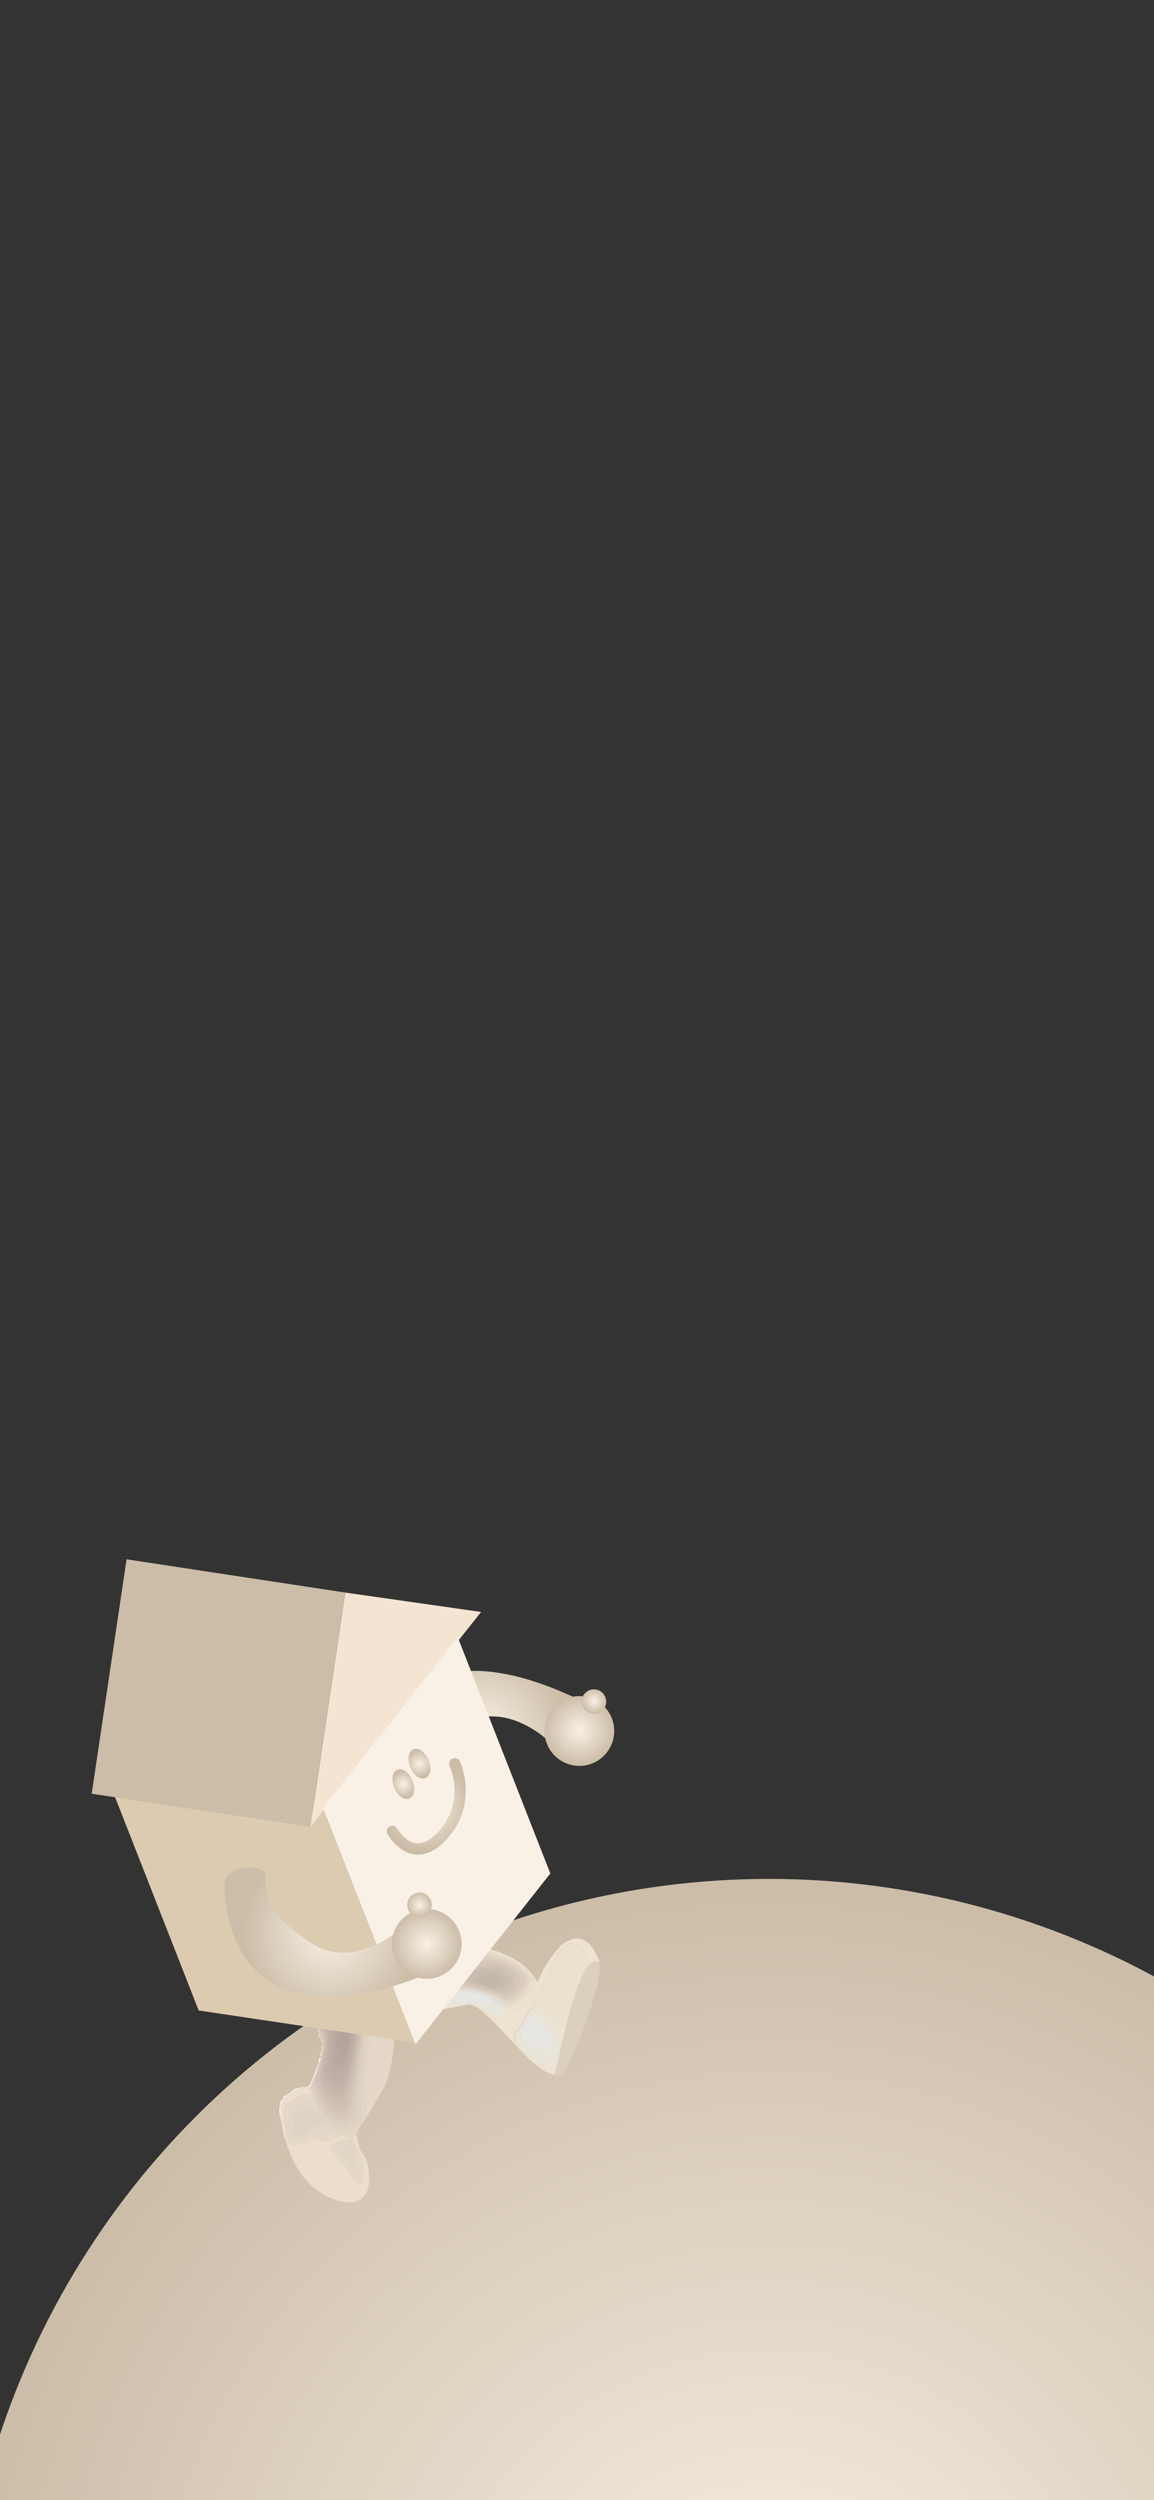 <?xml version="1.0" encoding="utf-8"?>
<!-- Generator: Adobe Illustrator 24.2.1, SVG Export Plug-In . SVG Version: 6.00 Build 0)  -->
<svg version="1.1" id="Layer_1" xmlns="http://www.w3.org/2000/svg" xmlns:xlink="http://www.w3.org/1999/xlink" x="0px" y="0px"
	 viewBox="0 0 1125 2436" style="enable-background:new 0 0 1125 2436;" xml:space="preserve">
<rect x="0" y="0" width="1125" height="2436" fill="#333333" stroke="none"/>
<style type="text/css">
	.st0{fill:url(#SVGID_1_);}
	.st1{fill:url(#SVGID_2_);}
	.st2{fill:url(#SVGID_3_);}
	.st3{fill:url(#SVGID_4_);}
	.st4{fill:#DBD0BE;}
	.st5{fill:#EBDECC;}
	.st6{fill:#EEE3D1;}
	.st7{fill:#ECE1CE;}
	.st8{fill:#FEFEFE;}
	.st9{fill:#E5D8C8;}
	.st10{fill:#E2D6C6;}
	.st11{fill:#EAE5DB;}
	.st12{fill:#EBE3D5;}
	.st13{fill:#EDE4D4;}
	.st14{fill:#DDD0C2;}
	.st15{fill:#E7DDCA;}
	.st16{fill:#E0DED8;}
	.st17{fill:#D9CBBE;}
	.st18{fill:#DFD3C4;}
	.st19{fill:#E8E6E2;}
	.st20{fill:#D4C6BA;}
	.st21{fill:#D0C2B7;}
	.st22{fill:#CFC0B5;}
	.st23{fill:#CCBDB2;}
	.st24{fill:#C5B6AC;}
	.st25{fill:#C1B1A8;}
	.st26{fill:#C8B9AF;}
	.st27{fill:#BCACA4;}
	.st28{fill:#BEAFA6;}
	.st29{fill:#C8BEAF;}
	.st30{fill:#B9A8A1;}
	.st31{fill:#B6A59F;}
	.st32{fill:#C2B8A9;}
	.st33{fill:#B3A39C;}
	.st34{fill:#DDCBB1;}
	.st35{fill:#F4E5D3;}
	.st36{fill:#CCBDA8;}
	.st37{fill:#F9F1E5;}
	.st38{fill:none;stroke:url(#SVGID_5_);stroke-width:11;stroke-linecap:round;stroke-linejoin:round;stroke-miterlimit:10;}
	.st39{fill:url(#SVGID_6_);}
	.st40{fill:url(#SVGID_7_);}
	.st41{fill:url(#SVGID_8_);}
	.st42{fill:url(#SVGID_9_);}
	.st43{fill:url(#SVGID_10_);}
</style>
<radialGradient id="SVGID_1_" cx="633.229" cy="-252.192" r="789.53" gradientTransform="matrix(0.994 0.106 0.106 -0.994 146.575 2302.235)" gradientUnits="userSpaceOnUse">
	<stop  offset="2.066799e-05" style="stop-color:#F9F1E5"/>
	<stop  offset="1" style="stop-color:#CCBDA8"/>
</radialGradient>
<circle class="st0" cx="749.5" cy="2620.2" r="789.5"/>
<g>
	
		<radialGradient id="SVGID_2_" cx="119.242" cy="-1941.398" r="85.822" gradientTransform="matrix(0.998 6.841306e-02 -6.841306e-02 0.998 218.801 3620.343)" gradientUnits="userSpaceOnUse">
		<stop  offset="2.066799e-05" style="stop-color:#F9F1E5"/>
		<stop  offset="1" style="stop-color:#CCBDA8"/>
	</radialGradient>
	<path class="st1" d="M364.4,1729c0,0,6.4-166,201.4-72.4c0,0,17.5,8.2,5.9,30.5s-33,12.8-33,12.8s-43-45-86.8-20
		s-49,42.7-48.2,59.8C404.6,1756.8,359,1749.7,364.4,1729z"/>
	
		<radialGradient id="SVGID_3_" cx="212.892" cy="-1952.908" r="34.006" gradientTransform="matrix(0.998 6.841306e-02 -6.841306e-02 0.998 218.801 3620.343)" gradientUnits="userSpaceOnUse">
		<stop  offset="2.066799e-05" style="stop-color:#F9F1E5"/>
		<stop  offset="1" style="stop-color:#CCBDA8"/>
	</radialGradient>
	<circle class="st2" cx="564.8" cy="1686.6" r="34"/>
	
		<radialGradient id="SVGID_4_" cx="225.101" cy="-1982.394" r="12.004" gradientTransform="matrix(0.998 6.841306e-02 -6.841306e-02 0.998 218.801 3620.343)" gradientUnits="userSpaceOnUse">
		<stop  offset="2.066799e-05" style="stop-color:#F9F1E5"/>
		<stop  offset="1" style="stop-color:#CCBDA8"/>
	</radialGradient>
	<circle class="st3" cx="579" cy="1658" r="12"/>
</g>
<g>
	<g>
		<path class="st4" d="M542.6,2023c-1.1-0.5-2.1-1-3.2-1.5c-1.1-0.5-1.7-1.5-1.6-2.7c0.2-2.1,0.3-4.3,0.6-6.4
			c0.8-4.9,1.6-9.7,2.5-14.5c1-4.8,2.1-9.6,3.4-14.4c1-4,2.1-8,3.4-11.9c1.2-4,2.6-8,4-12c1.6-4.4,3.1-8.8,4.9-13.1
			c1.8-4.5,3.9-8.8,5.9-13.2c2.7-5.9,5.8-11.6,9.6-17c1.7-2.5,3.6-4.9,6.1-6.7c2.7-2,5-1.2,5.8,2.1c0.9,3.6,0.9,7.3,0.3,11
			c-0.5,2.6-0.6,5.3-1.2,7.9c-0.8,3.8-1.7,7.7-2.8,11.4c-2.2,7.3-4.4,14.5-6.9,21.7c-2.4,7.1-5,14.3-7.9,21.2
			c-4.1,9.8-8.5,19.5-12.8,29.2c-0.8,1.7-1.8,3.3-2.7,4.9c-1.1,2.1-3,3.2-5.2,3.9C544.1,2023,543.4,2023,542.6,2023z"/>
	</g>
	<g>
		<path class="st5" d="M273.4,2052.4c0-0.2,0-0.3-0.1-0.5c0.7-2,1.5-4.1,2.2-6.1c0.2-0.3,0.4-0.6,0.6-0.9c1.2-1.1,2.3-2.2,3.5-3.4
			c0.1,0,0.3-0.1,0.4-0.1c0.7-0.5,1.4-1.1,2.1-1.6c0.2-0.1,0.4-0.3,0.7-0.4c0.6-0.5,1.3-1,1.9-1.6c0.1,0,0.3-0.1,0.4-0.1
			c1.7-1.1,3.5-2.1,5.2-3.2c1.3-0.3,2.7-0.6,4-0.9c0.4-0.1,0.8-0.1,1.2-0.2c1.3-0.1,2.6-0.2,3.9-0.3c1,0,1.9-0.1,2.9-0.1
			c0.1,0.5,0.2,1.1,0.3,1.6c0,0.4,0,0.8,0,1.2c0.1,0.7,0.3,1.4,0.4,2.1c-0.1,0.5-0.1,1-0.2,1.5c-0.1,0.3-0.5,0.7-0.7,0.8
			c-1.9,0.2-3.9,0.2-5.9,0.6c-1.8,0.3-3.6,0.8-5.1,1.7c-2.9,1.7-5.8,3.5-8.5,5.5c-3.4,2.6-5.4,6-5.3,10.4c0,2.3,0,4.7,0,7
			c0.1,1.9,0,3.9,0.4,5.8c1,4.5,2.3,9,3.4,13.5c0.4,1.8,1.5,2.9,2.9,3.7c2.6,1.4,5.3,1.9,8.3,0.9c3.2-1.2,6.6-2.1,9.8-3.2
			c2.1-0.7,4.3-1.3,6.5-1.1c2.8,0.2,5.6,0.8,8.4,1.3c1.5,0.2,2.9,0.3,4.3-0.4c2.9-1.4,5.9-2.7,8.9-4c0.3-0.1,0.7-0.3,0.8-0.6
			c0.5-1.5,1.5-1.2,2.5-0.8c2.1,0.8,4.3,1.8,6.4,2.7c0.3,0.1,0.4,0.4,0.8,0.7c-0.5,0.2-0.8,0.4-1.2,0.4c-2.4,0.5-4.7,0.9-7.1,1.5
			c-1,0.2-1.9,0.5-2.8,0.9c-1.9,0.9-3.8,1.8-5.6,2.8c-1,0.5-1.4,1.9-0.8,2.9c0.9,1.7,1.7,3.4,2.8,5c2.6,3.8,5.2,7.7,8.2,11.2
			c3.8,4.3,7.4,8.8,10.2,13.8c1.6,2.8,4,4.8,6.5,6.7c0.8-1.6,1.5-3.1,2.2-4.7c1.4-3.2,2.4-6.4,1.7-9.9c-0.3-1.4-0.4-2.9-0.7-4.4
			c-0.4-2.1-0.8-4.3-1.3-6.4c-0.3-1.3-0.9-2.6-1.6-3.7c-2.5-4-4.3-8.3-5.2-13c-0.2-1.3-0.7-2.1-2-2.5c-0.3-0.1-0.7-0.8-0.6-1
			c0.9-1.4,1.9-2.6,2.8-3.9c1.6,1.9,2.4,4.1,2.8,6.6c0.5,3.4,1.5,6.8,3.3,9.9c1.3,2.3,2.9,4.5,4,6.9c1.6,3.6,2.6,7.4,3.1,11.3
			c0.6,4.8,0.8,9.5,0.1,14.2c-0.7,4.8-2.3,9.2-5.9,12.7c-3.1,3-6.9,4.3-11,4.6c-8.3,0.5-15.8-2.2-23.1-5.6
			c-9.2-4.3-16.8-10.7-23.2-18.6c-5.8-7.2-10.3-15.1-13.7-23.7c-1.6-4-2.9-8.2-4.3-12.4c-0.3-1-0.6-2.1-0.9-3.1
			c-0.1-0.3-0.4-0.5-0.6-0.8c0-0.2-0.1-0.5-0.1-0.7c0.1-0.3,0.3-0.7,0.3-1c-0.3-1.8-0.7-3.6-1.1-5.4c-0.1-0.3-0.4-0.5-0.6-0.7
			c0-0.2-0.1-0.5-0.1-0.7c0.1-0.3,0.3-0.7,0.2-1c-0.1-0.7-0.4-1.4-0.6-2.1c-0.3-1.1-0.6-2.2-0.9-3.2c0-0.2-0.1-0.5-0.1-0.7
			c-0.2-1.8-0.5-3.6-0.6-5.4C273.4,2058,273.4,2055.2,273.4,2052.4z"/>
		<path class="st6" d="M531.2,1916.3c2.3-3.5,4.5-7,7-10.4c2.3-3.1,5-5.9,7.4-8.9c2.8-3.4,6.6-5.3,10.6-6.9c2.1-0.8,4.2-1.5,6.6-1.4
			c2.7,0.1,5.1,0.9,7.3,2.2c3.9,2.3,6.9,5.7,9.2,9.6c1.7,2.8,2.9,5.8,4.3,8.7c0,0.1,0.2,0.2,0.3,0.2c0.2,0.8,0.3,1.6,0.5,2.3
			c-0.3,0-0.8,0.1-1,0c-2.3-1.3-4.5-1.1-6.5,0.5c-0.9,0.7-1.8,1.2-2.8,1.9c0-0.7,0.2-1.5,0-2.2c-0.8-4.2-2.8-7.9-5.3-11.4
			c-2-2.8-4.4-5.2-7.7-6.3c-2.7-0.9-5.5-1.6-8,0.2c-2,1.5-3.9,3.2-5.7,5c-3.8,4-6.6,8.8-9,13.7c-1.9,3.8-3.8,7.7-5.6,11.6
			c-1.7,3.9-3.4,7.8-4.8,11.8c-1.1,3.2-2.1,6.3-3.9,9.2c-0.6,0.9-1.1,1.9-1.5,3c-0.3,0.8-0.4,1.7-0.6,2.6c-0.2,1.1-0.5,2.2-0.7,3.3
			c-0.8,0.4-1.7,0.6-2.3,1.2c-0.8,0.8-1.4,1.8-2.1,2.7c-1.4,1.9-2.9,3.7-4.3,5.6c-2.9,3.9-4.9,8.3-7.2,12.5
			c-0.6,1.2-1.3,2.6-2.2,3.5c-1.4,1.4-1.8,3-2,4.8c-0.3,2.4,0.7,4.5,2.2,6.2c2.5,2.8,5.1,5.5,7.8,8.2c4.4,4.4,9,8.5,14.2,12
			c3.5,2.3,7,4.6,11,6.1c1.3,0.5,2.5,0.4,3.6-0.4c0.5-0.4,1.1-0.7,1.6-1c-0.2,1.3-0.3,2.6-0.5,3.9c-0.1,1-1.1,1.7-2.2,1.3
			c-2-0.7-3.9-1.5-5.9-2.3c-0.9-0.4-1.8-1-2.7-1.6c-7.5-4.6-14-10.3-20.1-16.6c-6.6-7-13.2-14-19.8-21c-6.1-6.5-12.2-13-19-18.8
			c-3.5-3-7.2-5.7-11.6-7.4c0.2-0.1,0.4-0.2,0.6-0.2c1.5,0.6,3.2,1,4.5,1.9c5,3.5,9.9,7.3,14.9,10.8c1.7,1.2,3.6,2.3,5.6,3.1
			c2.4,0.9,4.8,0.8,6.4-1.6c0.4-0.6,1-1,1.6-1.4c0.8-0.5,1.8-0.8,2.7-1.3c2-1.1,2-1.1,1.1-3.4c-0.6-1.4-0.8-2.8,0.3-4
			c0,1,0.6,1.2,1.5,1.2c0.4,0,0.9,0,1.2,0.1c1.6,1,2.9,0.7,4-0.8c0.5-0.6,1.1-0.9,2-0.8c1.4,0.1,2.9-0.1,4-1.3
			c1.7-1.8,3.7-3.4,5.3-5.4c2.1-2.6,4.3-5.3,5.9-8.2c1.2-2.2,1.5-4.8,2.3-7.2c0.4-1.2,0.4-2.6,1.9-3.1c0.3-0.1,0.6-0.6,0.7-1
			c0.8-1.9,1.5-3.9,2.2-5.8c0.9-2.7,1.8-5.3,2.7-8C531.6,1917,532.1,1916.4,531.2,1916.3z"/>
		<path class="st7" d="M531.2,1916.3c0.9,0.1,0.4,0.7,0.3,0.9c-0.9,2.7-1.8,5.4-2.7,8c-0.7,2-1.4,3.9-2.2,5.8
			c-0.2,0.4-0.4,0.9-0.7,1c-1.5,0.5-1.5,1.9-1.9,3.1c-0.8,2.4-1.1,5.1-2.3,7.2c-1.6,2.9-3.8,5.6-5.9,8.2c-1.6,1.9-3.5,3.6-5.3,5.4
			c-1.1,1.1-2.6,1.4-4,1.3c-1-0.1-1.6,0.2-2,0.8c-1.2,1.5-2.4,1.8-4,0.8c-0.3-0.2-0.8-0.2-1.2-0.1c-0.9,0.1-1.5-0.2-1.5-1.2
			c-0.6-0.3-1.1-0.7-1.7-1c-0.5-0.3-0.9-0.5-1.4-0.8c1-0.5,2.1-1.1,3.1-1.6c1.3-0.4,2.6-0.6,3.7-1.2c3.5-1.8,6.4-4.2,9.4-6.8
			c2.9-2.4,5.1-5.2,5.6-9.1c0.2-1.2,0.9-2.2,2-2.7c1-0.5,1.4-1.3,1.6-2.4c0.2-0.9,0.4-1.8,0.5-2.7c0.1-0.8-0.1-1.5-0.1-2.3
			c-0.1,0.1-0.2,0.1-0.3,0.2c-0.6-0.3-1.4-0.4-1.9-0.9c-1.8-1.9-3.3-4.1-5.2-5.9c-3.2-3-6.5-5.8-10-8.4c-1.9-1.5-4.3-2.5-6.5-3.5
			c-8.9-4.4-18.3-7.3-28.2-8.2c-3.7-0.3-7.2,0-10.7,1.3c-3.2,1.2-5.2,3.7-7.1,6.4c-2.2,3.2-4.2,6.5-6.3,9.7
			c-0.7,1.1-1.7,2.1-2.4,3.3c-1.8,3-3.6,6-5,9.2c-1.4,3-1.4,3.9,0.3,5.4c-0.6,0.7-1.2,1.4-1.8,2.1c-1,0.2-2,0.6-2.9,0.5
			c-1,0-1.4,0.6-2,1.2c-0.8,0.9-1.9,1.5-2.9,2.3c0.2-0.4,0.4-0.7,0.6-1.1c1.3-0.1,1.4-0.9,1.1-1.9c0.2-0.5,0.5-0.9,0.7-1.4
			c0.8,0,1-0.4,0.7-1.1c1.1-2,2.3-3.9,3.4-5.9c3-5.1,6-10.1,9.1-15.2c1.5-2.5,3-4.9,4.5-7.3c2.4-4,4.7-7.9,7-11.9
			c0.2,0,0.3-0.1,0.5-0.1c1.5,0.1,3,0.3,4.5,0.4c13.1,1,25.5,4.6,37.3,10.4c3.1,1.5,6.1,3.1,8.9,5.1c6.3,4.4,11.8,9.6,15.9,16.2
			c0.4,0.6,0.6,1.2,1,1.8c0.3,0.6,0.6,1.2,1,2c0.6-1.6,1.1-3,1.8-4.3c1.7-3.5,3.4-6.9,5.2-10.4
			C530.9,1916.7,531.1,1916.5,531.2,1916.3z"/>
		<path class="st8" d="M273.4,2052.4c0,2.8-0.1,5.6,0,8.4c0.1,1.8,0.4,3.6,0.6,5.4c-0.6-3.1-1.3-6.3-1.9-9.4
			c0.2-0.3,0.5-0.6,0.5-0.9c0-0.8-0.1-1.6-0.2-2.4C272.4,2052.8,272.7,2052.4,273.4,2052.4z"/>
		<path class="st8" d="M275.6,2073.9c0.2,0.2,0.5,0.4,0.6,0.7c0.4,1.8,0.8,3.6,1.1,5.4c0.1,0.3-0.2,0.7-0.3,1
			C276.6,2078.6,276.1,2076.3,275.6,2073.9z"/>
		<path class="st8" d="M275.1,2070.1c0.2,0.7,0.5,1.4,0.6,2.1c0.1,0.3-0.2,0.6-0.2,1c-0.2-1-0.4-2-0.6-3.1
			C274.9,2070.2,275,2070.1,275.1,2070.1z"/>
		<path class="st8" d="M275.1,2070.1c-0.1,0-0.1,0-0.2,0c-0.2-1.1-0.4-2.2-0.7-3.3C274.5,2068,274.8,2069,275.1,2070.1z"/>
		<path class="st9" d="M346.5,2079.6c-1,1.3-1.9,2.6-2.8,3.9c-0.1,0.1,0.3,0.9,0.6,1c1.3,0.4,1.8,1.2,2,2.5c0.8,4.7,2.7,8.9,5.2,13
			c0.7,1.1,1.2,2.4,1.6,3.7c0.6,2.1,0.9,4.2,1.3,6.4c0.3,1.4,0.4,2.9,0.7,4.4c0.7,3.5-0.4,6.8-1.7,9.9c-0.7,1.5-1.4,3.1-2.2,4.7
			c-2.5-2-4.9-3.9-6.5-6.7c-2.8-5-6.4-9.5-10.2-13.8c-3.1-3.4-5.6-7.4-8.2-11.2c-1.1-1.6-1.9-3.3-2.8-5c-0.5-1-0.1-2.4,0.8-2.9
			c1.9-0.9,3.7-1.9,5.6-2.8c0.9-0.4,1.9-0.7,2.8-0.9c2.4-0.5,4.7-1,7.1-1.5c0.3-0.1,0.6-0.2,1.2-0.4c-0.4-0.3-0.6-0.6-0.8-0.7
			c-2.1-0.9-4.2-1.8-6.4-2.7c-1-0.4-2-0.7-2.5,0.8c-0.1,0.3-0.5,0.4-0.8,0.6c-3,1.3-6,2.6-8.9,4c-1.4,0.7-2.8,0.6-4.3,0.4
			c-2.8-0.4-5.6-1-8.4-1.3c-2.2-0.2-4.4,0.4-6.5,1.1c-3.3,1.1-6.6,2-9.8,3.2c-2.9,1-5.7,0.5-8.3-0.9c-1.4-0.8-2.5-1.9-2.9-3.7
			c-1.1-4.5-2.4-9-3.4-13.5c-0.4-1.9-0.4-3.9-0.4-5.8c-0.1-2.3,0-4.7,0-7c-0.1-4.4,1.9-7.9,5.3-10.4c2.7-2,5.6-3.9,8.5-5.5
			c1.5-0.9,3.4-1.3,5.1-1.7c1.9-0.4,3.9-0.3,5.9-0.6c0.3,0,0.6-0.5,0.7-0.8c0.2-0.5,0.2-1,0.2-1.5c0.1,0.2,0.3,0.3,0.3,0.5
			c0.3,1.2,0.7,2.4,1,3.7c0.3,1.5,0.6,2.9,0.9,4.6c-0.8-0.1-1.3-0.1-1.8-0.2c-2.5-0.4-5-0.1-7.4,0.8c-4.6,1.8-8.6,4.6-11.9,8.3
			c-1.7,1.9-2.9,4.1-2.9,6.8c0,2.4-0.2,4.8-0.1,7.1c0.1,2.1,0.4,4.1,0.9,6.1c0.6,2.7,1.6,5.4,2.3,8.1c0.3,1.1,0.8,1.7,1.8,1.9
			c0.7,0.1,1.5,0.2,2.2,0c1.9-0.4,3.7-1,5.5-1.6c2.5-0.9,5.1-1.7,7.5-2.9c2.2-1.1,4.4-1.9,6.8-2.1c3-0.4,6.1,0.1,9.1-0.8
			c2.8-0.8,5.7-1,8.6-1.6c1-0.2,1.8-0.4,2.8,0.2c2.4,1.3,4.9,2.6,7.4,3.7c3,1.3,7,0.3,9-2.3c2.3-3,4.7-6,6.6-9.1
			c1.4-2.2,2.3-4.7,3.1-7.2c0.6-1.7,0.7-3.7,0.8-5.5c0.1-2.7-0.1-5.5-0.2-8.2c-0.1-2.3-0.6-4.6-0.5-6.9c0.2-5.4,0.7-10.9,1.1-16.3
			c0.3-3.3,0.8-6.6,1.2-9.8c0.7-5.7,1.4-11.4,2-17.1c0.7-5.8,1.5-11.6,2-17.4c0.4-5.3,0.5-10.5,0.7-15.8c0.1-1.5,0.6-2.1,2-2.3
			c0.9-0.1,1.7-0.2,2.6-0.3c4-0.1,7.7,0.9,11.5,2c2.6,0.8,4.2,0.4,5.8-1.8c0-0.1,0.1-0.1,0.2-0.1c0,5.9,0.2,11.7,0.1,17.6
			c-0.1,8.6-0.7,17.1-1.9,25.5c-1,6.8-2.6,13.4-4.5,20c-1.3,4.3-3.3,8.3-5.6,12.1c-2.9,4.9-5.8,9.8-8.7,14.7c-1.5,2.6-3,5.2-4.6,7.8
			c-1.7,2.8-3.6,5.4-5.3,8.2C351.2,2072.1,348.9,2075.9,346.5,2079.6z M346.3,2115.9c0.2-0.1,0.3-0.1,0.5-0.2c0-0.4-0.1-0.7-0.1-1.1
			c-0.1-0.9-0.4-1.9-0.3-2.8c0.3-2.6,0.9-5.3,1.2-7.9c0.1-1.2,0.2-2.6-0.2-3.6c-1.9-4.3-3.5-8.7-4.5-13.3c-0.2-1.1-0.8-1.6-2-1.4
			c-2,0.3-3.9,0.6-5.9,0.9c-2.2,0.4-4,1.5-5.8,2.7c-0.9,0.6-1.2,1.4-0.5,2.4c3.2,4.5,6.3,9.1,9.5,13.6c1.4,2,3,3.9,4.5,5.9
			C343.9,2112.8,345.1,2114.4,346.3,2115.9z"/>
		<path class="st7" d="M521.4,1954.8c0.2-1.1,0.5-2.2,0.7-3.3c0.2-0.9,0.3-1.8,0.6-2.6c0.4-1,0.9-2,1.5-3c1.8-2.9,2.7-6.1,3.9-9.2
			c1.4-4,3.1-7.9,4.8-11.8s3.7-7.8,5.6-11.6c2.4-4.9,5.2-9.7,9-13.7c1.7-1.8,3.6-3.5,5.7-5c2.5-1.8,5.3-1.1,8-0.2
			c3.4,1.1,5.7,3.6,7.7,6.3c2.5,3.4,4.5,7.1,5.3,11.4c0.1,0.7,0,1.5,0,2.2c-0.8,1-1.6,2-2.3,3c-3.3,4.9-5.5,10.2-7.6,15.6
			c-5,13-8.7,26.4-12.3,39.8c-0.3,1.3-0.6,2.6-1,3.9c-0.5-0.2-1-0.3-1.4-0.6c-0.7-0.7-1.3-1.6-2.1-2.4c-0.7-0.7-1.5-1.3-2.2-2
			c-0.8-0.8-1.6-1.6-2.5-2.4c-2.9-2.4-5.8-4.8-8.8-7.1c-2.7-2-5.6-3.7-8.5-5.5C524.2,1956,522.7,1955.5,521.4,1954.8z"/>
		<path class="st10" d="M384.1,1962.5c-0.1,0-0.2,0-0.2,0.1c-1.6,2.2-3.1,2.5-5.8,1.8c-3.7-1.1-7.5-2.1-11.5-2
			c-0.9,0-1.7,0.1-2.6,0.3c-1.5,0.2-2,0.8-2,2.3c-0.2,5.3-0.2,10.6-0.7,15.8c-0.5,5.8-1.3,11.6-2,17.4c-0.7,5.7-1.3,11.4-2,17.1
			c-0.4,3.3-0.9,6.5-1.2,9.8c-0.5,5.4-0.9,10.8-1.1,16.3c-0.1,2.3,0.4,4.6,0.5,6.9c0.1,2.7,0.3,5.5,0.2,8.2c0,1.8-0.2,3.8-0.8,5.5
			c-0.8,2.5-1.8,5-3.1,7.2c-2,3.2-4.3,6.2-6.6,9.1c-2,2.6-6,3.6-9,2.3c-2.5-1.1-5-2.4-7.4-3.7c-1-0.5-1.8-0.4-2.8-0.2
			c-2.8,0.6-5.8,0.8-8.6,1.6c-3,0.9-6.1,0.5-9.1,0.8c-2.4,0.3-4.6,1.1-6.8,2.1c-2.4,1.2-5,2-7.5,2.9c-1.8,0.6-3.6,1.1-5.5,1.6
			c-0.7,0.2-1.5,0.1-2.2,0c-1.1-0.1-1.6-0.8-1.8-1.9c-0.7-2.7-1.6-5.4-2.3-8.1c-0.5-2-0.8-4.1-0.9-6.1c-0.1-2.4,0.2-4.8,0.1-7.1
			c0-2.7,1.2-4.9,2.9-6.8c3.3-3.7,7.3-6.5,11.9-8.3c2.4-0.9,4.8-1.1,7.4-0.8c0.5,0.1,1,0.1,1.8,0.2c-0.3-1.6-0.6-3.1-0.9-4.6
			c-0.3-1.2-0.6-2.5-1-3.7c0-0.2-0.2-0.3-0.3-0.5c-0.1-0.7-0.3-1.4-0.4-2.1c0.7-0.4,0.4-0.8,0-1.2c-0.1-0.5-0.2-1.1-0.3-1.6
			c0.1-0.4,0.3-0.8,0.4-1.2c2.2-5.6,4.5-11.2,6.7-16.8c0.2-0.5,0.1-1.1,0.2-1.6c0-0.1,0-0.1-0.1-0.1c1-0.3,0.8-1.2,0.9-1.9
			c0.1-0.2,0.2-0.4,0.3-0.6c0.2-0.6,0.4-1.3,0.6-1.9c0.3-1,0.7-1.9,1-2.9c0.1,0.1,0.3,0.2,0.2,0.2c-0.4,1.4-0.8,2.8-1.2,4.2
			c-0.6,2.1-1.2,4.1-1.7,6.2c-0.5,1.6-1,3.1-1.5,4.7c-0.3,0.3-0.7,0.6-0.9,1c-0.6,1.4-1.2,2.9-1.7,4.4c-0.5,1.3-0.9,2.7-1.4,4
			c-0.2,0.5-0.7,1-0.6,1.5c0.3,3.2,0.4,6.4,1.6,9.5c1.3,3.4,2.3,7,3.8,10.4c2.1,4.9,5,9.3,8.6,13.3c3.6,3.9,7.5,7.4,12.6,9.3
			c7.8,3,13.6,0.4,18.1-5.6c2-2.7,3-6,3.2-9.3c0.2-3.5,0.1-7.1-0.2-10.7c-0.3-4-0.6-8,0-12c1-7.7,2.2-15.3,3.3-22.9
			c1.5-10.6,3-21.2,4.3-31.8c0.6-5.4,0.8-10.9,0.9-16.3c0-1.8,1.1-3.2,2.8-3.8c2.4-0.9,4.8-0.9,7.3-0.6c2.9,0.4,5.8,0.9,8.7,1.4
			c3,0.5,4.9-1,4.6-3.9c-0.1-0.5-0.1-1-0.2-1.5c0-0.2-0.1-0.5-0.1-0.7c0-0.3,0-0.7,0-1c0-0.2-0.1-0.3-0.1-0.5c0-1.2,0.1-2.5,0-3.7
			c-0.2-4.4-1.6-8.5-4-12.3c-2.7-4.2-6.5-6.6-11.3-7.6c-2.3-0.5-4.5-1.2-6.8-1.4c-4.3-0.4-8.7,0-12.9,0.8c-5,1-9.9,2.3-14.9,3.5
			c-1.6,0.4-3.2,0.9-4.8,1.5c-3.2,1.2-6.4,2.5-9.6,3.8c-4.9,2-9.8,4.1-13.1,8.6c-0.7,0.9-0.9,1.8-0.8,2.9c0.1,0.5,0.2,0.9,0.3,1.4
			c0.4,3.1,0.7,6.2,1.2,9.3c0.2,1.5,0.7,2.9,1.1,4.4c0.7,2.5,1.3,5.1,2.1,7.6c1.3,3.9,2.7,7.8,4.1,11.7c0.3,0.8,0.8,1.4,1.1,2.2
			c0.1,0.5,0.2,1.1,0.3,1.6c-0.8,0.5-0.3,1,0.1,1.5c0.1,0.3,0.1,0.6,0.2,0.9c-0.1,0.3-0.2,0.6-0.3,0.9c-0.1,0.5-0.3,1-0.4,1.5
			c0-0.2-0.1-0.3-0.1-0.5c-0.2-1.8-0.4-3.7-0.7-5.5c-0.2-0.5-0.3-0.9-0.5-1.4c-0.3-0.8-0.7-1.7-1-2.5s-0.6-1.7-1-2.5
			c-0.8-2.3-1.6-4.6-2.3-7c-0.6-2-1.2-4-1.8-6c-0.9-3.2-1.8-6.5-2.7-9.7c-0.5-1.9-1-3.9-1.4-5.8c-0.5-1.9-0.8-3.7-1.4-5.6
			c-0.3-1,0.1-1.4,0.9-1.8c4-1.8,8-3.8,12-5.5c4.3-1.8,8.7-3.5,13.1-5.1c3-1.1,6.1-1.8,9.2-2.7c2.1-0.6,4.2-1.3,6.3-1.7
			c2.7-0.5,5.3-0.9,8-1.2c3.1-0.3,6.3-0.5,9.4-0.4c5.4,0.2,10.5,1.4,14.9,4.6c3.4,2.5,5.6,6,7,10c1.9,5.7,1.6,11.6,1.8,17.4
			C384,1962,384,1962.2,384.1,1962.5z M298.3,2056.1c-4.6,1.1-8,3.3-10.5,6.9c-0.6,0.9-1.8,1.7-1.4,3.1c0.2,0.6,0.3,1.1,0.5,1.7
			c1,4.4,1.6,8.9,1.5,13.5c0,1,0.3,1.2,1.2,0.8c1.6-0.6,3.2-1.3,4.8-1.7c2.9-0.7,5.2-2.4,7-4.7c1.6-2.1,3.4-3.9,6.3-4.2
			c3.7-0.4,7.3-1.1,11-0.5c0.3,0.1,0.7-0.1,1-0.1c-0.1-0.4-0.2-0.8-0.4-1.1c-0.3-0.5-0.8-0.9-1.2-1.3c-2.1-2.6-4.2-5.2-6.3-7.8
			c-0.9-1.1-1.8-2.7-3-3.2C305.4,2056.1,301.7,2055.7,298.3,2056.1z"/>
		<path class="st11" d="M546.3,1996c-0.2,0.7-0.4,1.4-0.5,2.1c-0.3,0.3-0.8,0.5-1,0.8c-2.2,3.5-4.4,7-6.5,10.6
			c-0.6,1-1.4,1.4-2.5,1.1c-1.9-0.5-3.9-0.9-5.7-1.6c-3.7-1.4-7.3-2.8-10.3-5.5c-4.8-4.3-9.5-8.6-14.2-12.9
			c-0.4-0.3-0.7-0.8-0.8-1.3c-0.7-2.8-1-5.6,0.3-8.3c0.5-0.9,0.9-1.9,1.3-2.8c2.1-4.4,4-8.9,7-12.7c1.3-1.7,2.9-3.3,4.4-4.8
			c1.4-1.3,2.8-1.2,4.5-0.2c5.1,3.1,9.5,7.1,13.6,11.4c2.9,3,5.2,6.3,7.1,10c0.7,1.4,1.4,2.9,1.9,4.5c0.4,1.3,0.6,2.6,0.7,3.9
			c0.1,1.4-0.2,2.8-0.1,4.1C545.6,1994.9,546.1,1995.4,546.3,1996z M536.6,1986.6C536.6,1986.6,536.7,1986.6,536.6,1986.6
			c-0.5-1.7-1-3.4-1.5-5.1c-0.7-2.3-1.6-4.5-3.4-6.2c-3.7-3.6-7.6-7.1-11.4-10.7c-1.1-1-3.3-0.9-4.2,0.2c-1.4,1.7-2.8,3.4-3.7,5.4
			c-1.9,3.9-3.5,7.9-5,12c-0.7,1.8-0.5,4.3,1.7,5.5c1.1,0.7,2,1.7,3,2.5c2.3,1.9,4.6,3.8,7,5.5c1.1,0.7,2.6,1.3,3.9,1.2
			c1.9-0.1,3.7-0.8,5.5-1.4c2.7-1,5-2.6,7.1-4.6c1.1-1.1,1.3-2.1,1.1-3.4C536.7,1987.2,536.7,1986.9,536.6,1986.6z"/>
		<path class="st12" d="M546.3,1996c-0.3-0.5-0.7-1.1-0.7-1.6c0-1.4,0.2-2.8,0.1-4.1c-0.1-1.3-0.3-2.7-0.7-3.9
			c-0.5-1.5-1.2-3-1.9-4.5c-1.9-3.7-4.2-7-7.1-10c-4.1-4.3-8.5-8.2-13.6-11.4c-1.6-1-3-1.1-4.5,0.2c-1.6,1.5-3.1,3.1-4.4,4.8
			c-3,3.8-4.9,8.4-7,12.7c-0.5,0.9-0.9,1.9-1.3,2.8c-1.3,2.7-1.1,5.5-0.3,8.3c0.1,0.5,0.4,1,0.8,1.3c4.7,4.3,9.4,8.7,14.2,12.9
			c3,2.6,6.6,4.1,10.3,5.5c1.8,0.7,3.8,1.1,5.7,1.6c1.1,0.3,1.9-0.1,2.5-1.1c2.1-3.6,4.3-7.1,6.5-10.6c0.2-0.3,0.6-0.5,1-0.8
			c-0.6,2.8-1.1,5.6-1.7,8.4c-0.6,2.9-1.3,5.8-1.9,8.7c-0.1,0.3-0.2,0.7-0.3,1c-0.5,0.3-1.1,0.6-1.6,1c-1.1,0.8-2.3,0.9-3.6,0.4
			c-4-1.5-7.5-3.8-11-6.1c-5.2-3.4-9.8-7.6-14.2-12c-2.7-2.7-5.3-5.4-7.8-8.2c-1.5-1.7-2.5-3.8-2.2-6.2c0.2-1.8,0.6-3.4,2-4.8
			c1-1,1.6-2.3,2.2-3.5c2.2-4.3,4.3-8.6,7.2-12.5c1.4-1.9,2.9-3.7,4.3-5.6c0.7-0.9,1.2-2,2.1-2.7c0.6-0.6,1.5-0.8,2.3-1.2
			c1.4,0.7,2.8,1.2,4.1,2c2.9,1.8,5.8,3.5,8.5,5.5c3,2.2,5.9,4.7,8.8,7.1c0.9,0.7,1.7,1.6,2.5,2.4c0.7,0.7,1.5,1.3,2.2,2
			c0.7,0.8,1.3,1.6,2.1,2.4c0.3,0.3,0.9,0.4,1.4,0.6C549.4,1983.1,547.9,1989.5,546.3,1996z"/>
		<path class="st13" d="M427.8,1941.6c1-0.8,2-1.4,2.9-2.3c0.6-0.6,1-1.2,2-1.2s2-0.3,2.9-0.5c0.3,0.4,0.6,0.8,0.9,1.1
			c0.6,0.5,1.2,1,1.8,1.6c-1.7,0.9-3.2,1.9-4,3.9c-0.9,2.2-2.2,4.3-3.4,6.4c-1,1.9-0.3,2.9,2,3.3c1.9,0.3,3.8,0.2,5.7,0.1
			c2.8-0.1,5.5-0.3,8.3-0.6c2.1-0.2,4.1-0.4,6.2-0.5c1.7-0.1,3.5-0.3,5.2-0.3c2.1,0.1,4.3,0,6.2,0.7c4,1.4,7.2,4.1,10.7,6.5
			c2.2,1.5,4.3,3,7.2,3.2c2.4,0.2,4.4-0.7,6.5-1.4c1.9-0.6,2.2-1.6,1.5-3.6c-0.3-0.9-0.5-1.8-0.8-2.7c1.7,0.4,3.4,1,5.2,0.4
			c0.5,0.3,0.9,0.5,1.4,0.8c0.6,0.3,1.1,0.7,1.7,1c-1.2,1.3-0.9,2.7-0.3,4c0.9,2.2,0.9,2.2-1.1,3.4c-0.9,0.5-1.8,0.8-2.7,1.3
			c-0.6,0.4-1.2,0.8-1.6,1.4c-1.7,2.5-4.1,2.5-6.4,1.6c-2-0.7-3.9-1.8-5.6-3.1c-5-3.5-9.9-7.3-14.9-10.8c-1.3-0.9-3-1.3-4.5-1.9
			c-0.2-0.1-0.4,0.1-0.6,0.2c-2.6-0.8-5.2-0.2-7.8,0.3c-7.9,1.5-15.8,3-23.6,4.6c-3.9,0.8-7.8,1.7-11.7,2.6
			c-0.4,0.1-0.8,0.2-1.3,0.3c0.6-1.1,1.1-2.1,1.7-3c1.7-2.8,3.4-5.5,5.1-8.3c1.4-2.4,2.7-4.8,4.1-7.1
			C427,1942.5,427.4,1942.1,427.8,1941.6z"/>
		<path class="st8" d="M309.7,2013.4c-0.1,0.5,0,1.1-0.2,1.6c-2.2,5.6-4.5,11.2-6.7,16.8c-0.2,0.4-0.3,0.8-0.4,1.2
			c-1,0-1.9,0.1-2.9,0.1c0.4-0.2,0.9-0.7,1.3-0.7c0.7,0.1,1-0.2,1.2-0.8c1-2.4,2.1-4.7,3.1-7.1c1.3-3.4,2.6-6.8,3.9-10.1
			C309.1,2014,309.4,2013.8,309.7,2013.4z"/>
		<path class="st14" d="M314.2,1994.5c0.1-0.5,0.3-1,0.4-1.5c0.1-0.3,0.2-0.6,0.3-0.9c0.3,4.3-0.7,8.4-1.6,12.5
			c0,0.1-0.3,0.1-0.5,0.2c0-0.1-0.1-0.3-0.1-0.4c0-0.2,0.1-0.5,0.1-0.7c0.3-1.4,0.6-2.9,0.8-4.3c0-0.1,0-0.1,0-0.2
			c0.1-0.6,0.2-1.2,0.3-1.8c0-0.3,0-0.7,0.1-1C314.1,1995.6,314.1,1995.1,314.2,1994.5z"/>
		<path class="st8" d="M312.7,2004.3c0,0.1,0.1,0.3,0.1,0.4c-0.1,0.1-0.1,0.2-0.2,0.3c0,0.3-0.1,0.5-0.1,0.8c0,0.1,0,0.1,0,0.2
			c-0.3,1-0.7,1.9-1,2.9c-0.2,0.6-0.4,1.3-0.6,1.9c-0.1-0.6-0.4-1.2-0.3-1.7c0.2-1.2,0.6-2.5,1-3.7
			C311.7,2005,312.3,2004.7,312.7,2004.3z"/>
		<path class="st8" d="M275.5,2045.8c-0.7,2-1.5,4.1-2.2,6.1c-0.7-0.5-0.7-1-0.3-1.8c0.4-0.9,0.7-1.9,0.9-2.8
			C274.1,2046.3,274.6,2045.9,275.5,2045.8z"/>
		<path class="st8" d="M290.4,2034.5c-1.7,1.1-3.5,2.1-5.2,3.2c0.1-0.4,0-1.1,0.3-1.2c1.2-0.7,2.5-1.4,3.8-2
			C289.6,2034.4,290.1,2034.5,290.4,2034.5z"/>
		<path class="st8" d="M279.6,2041.6c-1.2,1.1-2.3,2.2-3.5,3.4c-0.4-0.8,0.1-1.4,0.6-2c0.6-0.6,1.2-1.1,1.9-1.6
			C278.8,2041.3,279.3,2041.5,279.6,2041.6z"/>
		<path class="st8" d="M313.6,1999.2c-0.3,1.4-0.6,2.9-0.8,4.3C312,2002.2,312.5,1999.7,313.6,1999.2z"/>
		<path class="st8" d="M282.2,2039.8c-0.7,0.5-1.4,1.1-2.1,1.6C279.9,2040,280.9,2039.3,282.2,2039.8z"/>
		<path class="st8" d="M284.7,2037.9c-0.6,0.5-1.3,1-1.9,1.6c-0.3-0.9,0.2-1.4,0.8-1.7C283.9,2037.6,284.4,2037.8,284.7,2037.9z"/>
		<path class="st8" d="M311,1982.2c0.3,0.8,0.6,1.7,1,2.5C310.9,1984.5,310.3,1983,311,1982.2z"/>
		<path class="st8" d="M314.2,1994.5c-0.1,0.6-0.1,1.2-0.2,1.7c-0.9-0.6-0.8-1.7,0.1-2.2C314.1,1994.2,314.1,1994.3,314.2,1994.5z"
			/>
		<path class="st8" d="M310.5,2011.4c-0.1,0.7,0.1,1.6-0.9,1.9C309.5,2012.4,309.3,2011.6,310.5,2011.4z"/>
		<path class="st13" d="M429.5,1938.6c0.3,1,0.2,1.8-1.1,1.9C428.7,1939.9,429.1,1939.3,429.5,1938.6z"/>
		<path class="st8" d="M312.9,1987.1c0.2,0.5,0.3,0.9,0.5,1.4c-0.3-0.2-0.7-0.5-1-0.7C312.6,1987.6,312.7,1987.3,312.9,1987.1z"/>
		<path class="st8" d="M314,1997.2c-0.1,0.6-0.2,1.2-0.3,1.8C313.1,1998.3,312.8,1997.6,314,1997.2z"/>
		<path class="st8" d="M295.6,2033.4c-0.4,0.1-0.8,0.1-1.2,0.2c0.1-0.3,0.3-0.5,0.4-0.8C295.1,2033.1,295.3,2033.3,295.6,2033.4z"/>
		<path class="st13" d="M430.9,1936.1c0.2,0.7,0,1.1-0.7,1.1C430.4,1936.9,430.7,1936.5,430.9,1936.1z"/>
		<path class="st9" d="M302.7,2034.7c0.4,0.4,0.7,0.8,0,1.2C302.7,2035.5,302.7,2035.1,302.7,2034.7z"/>
		<path class="st15" d="M437.4,1935.6c-1.7-1.5-1.7-2.3-0.3-5.4c1.4-3.2,3.3-6.2,5-9.2c0.7-1.2,1.6-2.2,2.4-3.3
			c2.1-3.2,4.1-6.6,6.3-9.7c1.8-2.6,3.9-5.2,7.1-6.4c3.5-1.3,7-1.6,10.7-1.3c9.9,0.9,19.3,3.8,28.2,8.2c2.2,1.1,4.5,2.1,6.5,3.5
			c3.5,2.6,6.8,5.5,10,8.4c1.9,1.8,3.4,3.9,5.2,5.9c0.4,0.5,1.2,0.6,1.9,0.9c0.1-0.1,0.2-0.1,0.3-0.2c0,0.8,0.2,1.5,0.1,2.3
			c-0.1,0.9-0.3,1.8-0.5,2.7c-0.2,1-0.6,1.8-1.6,2.4c-1.1,0.6-1.8,1.5-2,2.7c-0.5,3.9-2.8,6.7-5.6,9.1c-2.9,2.5-5.9,5-9.4,6.8
			c-1.1,0.6-2.5,0.8-3.7,1.2c-0.4-0.6-0.7-1.2-1.1-1.7c1.3-0.5,2.6-0.9,3.8-1.6c3-1.5,5.3-3.8,7.7-6.1c1.3-1.3,2.7-2.5,3.3-4.3
			c1.2-3.2,2.7-6.2,4.6-9c2.1-3.1,2.1-3.2-0.3-6.1c-2-2.3-4.1-4.6-6.4-6.6c-3.2-2.7-6.4-5.5-10-7.5c-9.1-5-18.7-8.2-29.1-8.9
			c-3.8-0.3-7.5-0.1-11,1.4c-3.1,1.3-5.6,3.4-7.6,6.2c-1.9,2.7-3.9,5.3-5.9,8c-1.2,1.7-2.4,3.3-3.6,5.1c-0.5,0.8-0.9,1.7-1.3,2.5
			c-0.8,1.8-1.8,3.5-2.4,5.3c-0.7,2.2,0.1,3.6,2.3,4.4c0.3,0.1,0.6,0.4,0.9,0.7C440.4,1935.8,438.9,1935.7,437.4,1935.6z"/>
		<path class="st16" d="M496.9,1952.4c0.4,0.6,0.7,1.2,1.1,1.7c-1,0.5-2.1,1.1-3.1,1.6c-1.8,0.6-3.5,0-5.2-0.4
			c-0.8-0.5-1.8-0.9-2.5-1.5c-1.9-1.5-3.7-3.1-5.5-4.7c-0.2-0.2-0.6-0.2-0.9-0.3c-1.5-1.2-2.8-2.7-4.4-3.4
			c-3.4-1.4-6.8-2.7-10.4-3.4c-4.7-0.9-9.5-1.3-14.3-1.8c-1.6-0.1-3.3-0.7-4.9,0.3c-0.4-0.2-0.7-0.3-1.1-0.5
			c0.4-1.2,0.3-2.4-0.2-3.6c0.2,0,0.3-0.1,0.5-0.1c1.8,0.4,3.6,0.8,5.4,1.1c4.7,0.8,9.4,1.4,14,2.3c3.2,0.7,6.3,1.8,9.5,2.6
			c3.2,0.8,6.2,2.1,9,3.7c1,0.6,2,1,3.1,1.5c1.7,1.2,3.3,2.5,5,3.6c0.6,0.4,1.4,0.3,2.2,0.4C495,1951.8,495.9,1952.1,496.9,1952.4z"
			/>
		<path class="st12" d="M445.4,1936.4c0.5,1.2,0.6,2.4,0.2,3.6c-0.7,0.1-1.5,0.3-2.2,0.3c-1.7,0-3.4,0-5.1,0c-0.6-0.5-1.3-1-1.8-1.6
			c-0.3-0.3-0.6-0.7-0.9-1.1c0.6-0.7,1.2-1.4,1.8-2.1c1.5,0.1,3,0.2,4.5,0.3C443.1,1936,444.2,1936.2,445.4,1936.4z"/>
		<path class="st10" d="M346.3,2115.9c-1.2-1.6-2.4-3.1-3.6-4.7c-1.5-2-3-3.9-4.5-5.9c-3.2-4.5-6.3-9.1-9.5-13.6
			c-0.7-1-0.4-1.8,0.5-2.4c1.8-1.2,3.6-2.3,5.8-2.7c2-0.3,3.9-0.6,5.9-0.9c1.1-0.2,1.7,0.3,2,1.4c1,4.6,2.6,9,4.5,13.3
			c0.4,1,0.3,2.4,0.2,3.6c-0.3,2.6-0.9,5.3-1.2,7.9c-0.1,0.9,0.2,1.8,0.3,2.8c0,0.4,0.1,0.7,0.1,1.1
			C346.6,2115.8,346.4,2115.9,346.3,2115.9z"/>
		<path class="st17" d="M312.5,2006c0-0.1,0-0.1,0-0.2c0-0.3,0.1-0.5,0.1-0.8c0.1-0.1,0.1-0.2,0.2-0.3c0.2-0.1,0.5-0.1,0.5-0.2
			c0.9-4.1,1.9-8.2,1.6-12.5c-0.1-0.3-0.1-0.6-0.2-0.9c0-0.5,0-1-0.1-1.5s-0.2-1.1-0.3-1.6c-0.8-2.6-1.7-5.3-2.5-7.9
			c-0.9-3.2-2-6.3-2.7-9.5c-0.9-3.9-1.5-7.8-2.4-11.7c-0.8-3.5,0.2-6.7,1.2-9.9c0.1-0.4,0.3-0.7,0.6-1c1.5-1.3,2.9-2.8,4.5-3.9
			c2.3-1.5,4.7-2.9,7.2-4c2.8-1.3,5.7-2.3,8.7-3.3c3.5-1.2,7.1-2.5,10.7-3.3c4.3-1,8.8-1.8,13.2-2.4c2-0.3,4.1-0.5,6-0.1
			c3.5,0.7,7.1,1.4,10.4,2.9c4.5,2.1,7.7,5.5,9.8,9.9c1.8,3.7,2.1,7.9,2.7,11.9c0.1,1.1,0,2.2-0.1,3.3c-0.1,1.2-1.1,2.1-2.2,2
			c-2.4-0.2-4.7-0.6-7.1-0.7c-2.4-0.2-4.8-0.3-7.1-0.2c-3.4,0.2-5.9,2.1-8.4,4.2c-0.8,0.7-0.9,1.5-1,2.4c-0.3,5.5-0.4,11-1,16.5
			c-0.8,7.1-1.9,14.1-2.9,21.2c-0.7,5-1.3,9.9-2,14.9c-0.6,4.4-1.5,8.8-2,13.2c-0.7,6.2-1.1,12.5-1.6,18.8c-0.3,3.9,0,7.8-2.2,11.3
			c-0.4,0.6-0.9,1.2-1.5,1.6c-1.1,0.7-2.2,1.2-3.3,1.9c-1.6,1-3.3,1.4-5.2,1.3c-5.5-0.3-10.2-2.2-14.1-6.1
			c-3.6-3.6-6.5-7.6-8.7-12.1c-2-4-3.6-8.1-4.5-12.4c-0.4-1.9-0.5-3.9-1-5.7c-0.4-1.2-0.3-2.2,0.1-3.3c0.2-0.6,0.3-1.1,0.6-1.7
			c0.6-1.4,1.3-2.8,1.9-4.2c-0.5,1.6-1,3.1-1.4,4.7c-0.2,0.7-0.3,1.6-0.1,2.3c0.5,2,1.2,4,1.6,6c0.9,4.4,2.7,8.4,4.8,12.3
			c2.4,4.6,5.7,8.5,9.9,11.7c2.4,1.9,5.2,3.1,8.2,3.6c2.1,0.3,3.9-0.8,5.8-1.3c2.2-0.6,3.9-1.6,4.5-4c0.4-1.6,1.2-3.1,1.4-4.6
			c0.4-2.7,0.4-5.6,0.8-8.3c1.3-9.1,2.8-18.2,4.2-27.4c1.8-12,3.7-24,5.3-36c0.6-4.3,0.5-8.7,0.9-13.1c0.1-1,0.5-2,0.9-2.9
			c0.7-1.6,1.9-2.7,3.4-3.5c0.2,0,0.3-0.1,0.5-0.1c0.1-0.2,0.3-0.4,0.4-0.6c0.2,0,0.3-0.1,0.5-0.1c0.1-0.1,0.3-0.2,0.4-0.3
			c0.2,0,0.5-0.1,0.7-0.1c0.2-0.1,0.4-0.3,0.7-0.4c2-0.3,4-0.7,6-0.9c1.2-0.1,2.4,0,3.6,0c0.8,0.2,1.5,0.3,2.3,0.5
			c0.2,0,0.3-0.1,0.5-0.1c0.5,0.2,1,0.4,1.6,0.5c3.7,0.6,5.1-0.5,4.8-4c-0.3-3.6-0.8-7.2-2.4-10.5c-2.2-4.7-5.3-8.6-10.2-10.8
			c-4.2-1.9-8.7-2.8-13.3-2.8c-1.8,0-3.6,0.2-5.3,0.6c-3.6,0.7-7.1,1.4-10.6,2.4c-4.2,1.2-8.3,2.5-12.3,4c-4.2,1.5-8.3,3.3-11.8,6.2
			c-1.3,1.1-2.8,2.2-3.5,3.6c-1.1,2.2-1.7,4.8-2.4,7.2c-1.1,4.1-0.2,8.2,0.5,12.2c0.6,3,1.5,6,2.3,9c0.5,1.7,1.1,3.4,1.6,5.1
			c0.7,2.1,1.7,4.1,2,6.2c0.6,3.4,0.3,6.9-0.3,10.3c-0.3,1.8-0.6,3.5-0.9,5.3c0,0.3-0.1,0.5-0.1,0.8c-0.1,0.3-0.4,0.5-0.4,0.8
			c-1.1,4-2.1,8.1-3.2,12.1c-0.2,0.8-0.8,1.5-1.1,2.3c0.2-1,0.4-2,0.6-3.1c0.6-2.1,1.2-4.1,1.7-6.2c0.4-1.4,0.8-2.8,1.2-4.2
			C312.8,2006.2,312.6,2006.1,312.5,2006z"/>
		<path class="st14" d="M308.5,2022c-0.6,1.4-1.3,2.8-1.9,4.2c-0.2,0.5-0.4,1.1-0.6,1.7c-0.4,1.1-0.5,2.1-0.1,3.3
			c0.6,1.8,0.6,3.8,1,5.7c0.9,4.3,2.5,8.4,4.5,12.4c2.2,4.5,5.1,8.5,8.7,12.1c3.9,3.9,8.6,5.8,14.1,6.1c1.9,0.1,3.6-0.3,5.2-1.3
			c1.1-0.7,2.3-1.2,3.3-1.9c0.6-0.4,1.1-1,1.5-1.6c2.2-3.5,1.9-7.4,2.2-11.3c0.5-6.3,0.9-12.5,1.6-18.8c0.5-4.4,1.3-8.8,2-13.2
			c0.7-5,1.3-9.9,2-14.9c1-7.1,2.1-14.1,2.9-21.2c0.6-5.5,0.7-11,1-16.5c0.1-1,0.2-1.8,1-2.4c2.5-2.1,5-4.1,8.4-4.2
			c2.4-0.1,4.8,0.1,7.1,0.2c2.4,0.2,4.7,0.5,7.1,0.7c1.1,0.1,2-0.8,2.2-2c0.1-1.1,0.2-2.2,0.1-3.3c-0.5-4.1-0.9-8.2-2.7-11.9
			c-2.1-4.4-5.3-7.8-9.8-9.9c-3.3-1.5-6.9-2.3-10.4-2.9c-1.9-0.4-4.1-0.2-6,0.1c-4.4,0.7-8.8,1.4-13.2,2.4
			c-3.6,0.9-7.1,2.1-10.7,3.3c-2.9,1-5.9,2-8.7,3.3c-2.5,1.1-4.9,2.5-7.2,4c-1.6,1.1-3,2.5-4.5,3.9c-0.3,0.3-0.5,0.6-0.6,1
			c-1.1,3.2-2.1,6.4-1.2,9.9c0.9,3.9,1.5,7.8,2.4,11.7c0.8,3.2,1.8,6.3,2.7,9.5c0.8,2.6,1.6,5.3,2.5,7.9c-0.4-0.7-0.9-1.4-1.1-2.2
			c-1.4-3.9-2.8-7.7-4.1-11.7c-0.8-2.5-1.4-5.1-2.1-7.6c-0.4-1.5-0.9-2.9-1.1-4.4c-0.5-3.1-0.8-6.2-1.2-9.3
			c-0.1-0.5-0.2-0.9-0.3-1.4c-0.1-1.1,0.1-1.9,0.8-2.9c3.3-4.5,8.2-6.6,13.1-8.6c3.2-1.3,6.4-2.6,9.6-3.8c1.6-0.6,3.1-1.1,4.8-1.5
			c5-1.2,9.9-2.5,14.9-3.5c4.2-0.9,8.6-1.2,12.9-0.8c2.3,0.2,4.6,0.9,6.8,1.4c0.3,0.2,0.5,0.4,0.8,0.6c4.2,1.6,7.7,4.2,10.1,8
			c2.2,3.5,3.5,7.4,3.7,11.6c0.1,1.1,0.4,2.3,0.6,3.4c0,0.2,0.1,0.3,0.1,0.5c0,0.3,0,0.7,0,1c0,0.2,0.1,0.5,0.1,0.7
			c-0.2,0.5-0.3,1.1-0.5,1.6c-0.2,0.9-0.1,2.1-1.4,2.4c-1,0.2-2,0.3-2.9,0.2c-2-0.2-4-0.6-6-0.9c-4.8-0.8-9.3-0.7-13.1,2.8
			c-0.8,0.7-1.3,1.5-1.3,2.7c0.1,1.7,0,3.3-0.1,5c-0.8,7.3-1.5,14.6-2.4,21.9c-0.8,6.6-1.9,13.2-2.8,19.9
			c-0.7,5.4-1.4,10.8-2.2,16.2c-1.4,9.5-1,19.1-1.3,28.7c-0.2,4.4-1.5,8.1-5.2,10.9c-3.5,2.6-7.2,3.1-11.3,2.6
			c-5.2-0.7-9.4-3.5-13-7.1c-7-7.2-11.3-15.9-13.6-25.6c-0.6-2.7-1-5.4-1.4-8.1c0.4-1.3,0.9-2.7,1.4-4c0.5-1.5,1.1-3,1.7-4.4
			c0.2-0.4,0.6-0.6,0.9-1l0,0c0,0.2,0.1,0.3,0.1,0.5C308.4,2021.9,308.4,2022,308.5,2022z"/>
		<path class="st18" d="M298.3,2056.1c3.4-0.4,7.2,0,10.6,1.5c1.2,0.5,2,2,3,3.2c2.1,2.6,4.2,5.2,6.3,7.8c0.4,0.5,0.8,0.9,1.2,1.3
			c0.2,0.3,0.2,0.7,0.4,1.1c-0.3,0-0.7,0.2-1,0.1c-3.7-0.6-7.4,0.1-11,0.5c-2.9,0.3-4.6,2.1-6.3,4.2c-1.8,2.3-4.1,4-7,4.7
			c-1.6,0.4-3.2,1.1-4.8,1.7c-0.9,0.4-1.3,0.2-1.2-0.8c0.2-4.6-0.4-9-1.5-13.5c-0.1-0.6-0.3-1.1-0.5-1.7c-0.4-1.4,0.8-2.2,1.4-3.1
			C290.3,2059.5,293.7,2057.2,298.3,2056.1z"/>
		<path class="st18" d="M304.3,2030.7c0.5,2.7,0.8,5.4,1.4,8.1c2.3,9.7,6.6,18.4,13.6,25.6c3.5,3.7,7.8,6.4,13,7.1
			c4,0.6,7.8,0.1,11.3-2.6c3.7-2.8,5.1-6.5,5.2-10.9c0.4-9.6-0.1-19.2,1.3-28.7c0.8-5.4,1.4-10.8,2.2-16.2c0.9-6.6,2-13.2,2.8-19.9
			c0.9-7.3,1.6-14.6,2.4-21.9c0.2-1.7,0.2-3.3,0.1-5c0-1.2,0.5-1.9,1.3-2.7c3.8-3.5,8.4-3.6,13.1-2.8c2,0.3,4,0.7,6,0.9
			c1,0.1,2,0,2.9-0.2c1.2-0.3,1.1-1.5,1.4-2.4c0.1-0.5,0.3-1.1,0.5-1.6c0.1,0.5,0.2,1,0.2,1.5c0.4,2.9-1.5,4.4-4.6,3.9
			c-2.9-0.5-5.8-1.1-8.7-1.4c-2.4-0.3-4.9-0.2-7.3,0.6c-1.7,0.6-2.7,2-2.8,3.8c-0.1,5.4-0.3,10.9-0.9,16.3
			c-1.2,10.6-2.8,21.2-4.3,31.8c-1.1,7.7-2.2,15.3-3.3,22.9c-0.5,4-0.3,8,0,12c0.3,3.5,0.4,7.1,0.2,10.7c-0.2,3.3-1.2,6.6-3.2,9.3
			c-4.5,6-10.3,8.6-18.1,5.6c-5-1.9-9-5.4-12.6-9.3c-3.6-3.9-6.5-8.4-8.6-13.3c-1.4-3.4-2.5-6.9-3.8-10.4c-1.2-3.1-1.3-6.3-1.6-9.5
			C303.6,2031.7,304.1,2031.2,304.3,2030.7z"/>
		<path class="st18" d="M382.7,1955.4c-0.2-1.1-0.6-2.3-0.6-3.4c-0.3-4.2-1.6-8-3.7-11.6c-2.4-3.9-5.9-6.4-10.1-8
			c-0.3-0.1-0.6-0.4-0.8-0.6c4.8,1,8.7,3.4,11.3,7.6c2.4,3.7,3.7,7.9,4,12.3C382.7,1953,382.7,1954.2,382.7,1955.4z"/>
		<path class="st14" d="M309.8,2016.6c-0.2,1-0.4,2-0.6,3.1c0,0.1,0,0.2,0,0.2c-0.1,0.2-0.2,0.4-0.4,0.6c0,0.2-0.1,0.3-0.1,0.5
			c-0.1,0.1-0.3,0.2-0.4,0.3l0,0C308.8,2019.8,309.3,2018.2,309.8,2016.6z"/>
		<path class="st14" d="M314.7,1989.7c0,0.5,0,1,0.1,1.5C314.3,1990.7,313.9,1990.2,314.7,1989.7z"/>
		<path class="st18" d="M382.7,1956.9c0-0.3,0-0.7,0-1C382.7,1956.2,382.7,1956.6,382.7,1956.9z"/>
		<path class="st19" d="M536.6,1986.6c0.1,0.3,0.1,0.6,0.2,0.9c0.2,1.3,0,2.3-1.1,3.4c-2.1,2-4.4,3.7-7.1,4.6
			c-1.8,0.6-3.7,1.3-5.5,1.4c-1.3,0.1-2.8-0.5-3.9-1.2c-2.5-1.7-4.7-3.6-7-5.5c-1-0.8-1.9-1.8-3-2.5c-2.2-1.3-2.3-3.7-1.7-5.5
			c1.5-4.1,3.1-8.1,5-12c0.9-1.9,2.4-3.7,3.7-5.4c0.9-1.1,3.1-1.2,4.2-0.2c3.8,3.5,7.7,7,11.4,10.7c1.7,1.7,2.7,3.9,3.4,6.2
			C535.6,1983.2,536.1,1984.9,536.6,1986.6C536.7,1986.6,536.6,1986.6,536.6,1986.6z"/>
		<path class="st11" d="M438.4,1940.3c1.7,0,3.4,0.1,5.1,0c0.7,0,1.5-0.2,2.2-0.3c0.4,0.2,0.7,0.3,1.1,0.5c-0.9,0.3-1.8,0.7-2.7,1
			c-0.9,0.4-2.1,0.6-2.4,1.3c-0.7,1.5-1,3.2-1.4,4.8c0,0.1,0,0.2,0.1,0.2c1.6,1.2,2.7,3,4.9,3.1c4.3,0.2,8.6,0.3,12.9,0.5
			c3.2,0.1,6.4-0.2,9.5,0.8c1.8,0.6,3.6,1.1,5.4,1.5c2.8,0.5,5.6,0.9,8.4,1.3c1.1,0.1,1.7-0.6,1.3-1.6c-0.5-1.5-1.2-3-1.9-4.5
			c0.3,0.1,0.6,0.1,0.9,0.3c1.9,1.6,3.6,3.2,5.5,4.7c0.8,0.6,1.7,1,2.5,1.5c0.3,0.9,0.5,1.8,0.8,2.7c0.6,2,0.4,3-1.5,3.6
			c-2.1,0.7-4.1,1.5-6.5,1.4c-2.9-0.2-5-1.7-7.2-3.2c-3.4-2.4-6.7-5.1-10.7-6.5c-1.9-0.7-4.1-0.6-6.2-0.7c-1.7-0.1-3.5,0.1-5.2,0.3
			c-2.1,0.2-4.1,0.4-6.2,0.5c-2.8,0.2-5.5,0.4-8.3,0.6c-1.9,0.1-3.8,0.2-5.7-0.1c-2.3-0.4-3-1.5-2-3.3c1.2-2.1,2.5-4.2,3.4-6.4
			C435.2,1942.2,436.6,1941.1,438.4,1940.3z"/>
		<path class="st10" d="M312.6,2005.1c0,0.3-0.1,0.5-0.1,0.8C312.5,2005.6,312.6,2005.3,312.6,2005.1z"/>
		<path class="st9" d="M445.4,1936.4c-1.2-0.2-2.4-0.3-3.5-0.5c-0.3-0.2-0.6-0.5-0.9-0.7c-2.1-0.8-3-2.2-2.3-4.4
			c0.6-1.8,1.6-3.5,2.4-5.3c0.4-0.9,0.8-1.8,1.3-2.5c1.1-1.7,2.3-3.4,3.6-5.1c1.9-2.7,4-5.3,5.9-8c2-2.8,4.5-4.9,7.6-6.2
			c3.5-1.5,7.2-1.7,11-1.4c10.4,0.8,20.1,4,29.1,8.9c3.6,2,6.8,4.8,10,7.5c2.3,2,4.4,4.2,6.4,6.6c2.4,2.9,2.4,3,0.3,6.1
			c-1.9,2.8-3.4,5.8-4.6,9c-0.7,1.8-2,3-3.3,4.3c-2.4,2.3-4.7,4.6-7.7,6.1c-1.2,0.6-2.6,1-3.8,1.6c-1-0.3-1.9-0.6-2.9-0.9
			c4.2-1.1,8.1-2.8,11.3-5.9c1.3-1.3,2.6-2.6,3.7-4c1.2-1.7,2.1-3.7,3.2-5.6c0.6-1,1.1-2,1.7-2.9c0.1,0,0.2,0,0.2,0
			c1.7-0.9,2.7-2.8,2.1-4c-1-1.8-1.9-3.7-3.3-5.2c-1.8-2.1-3.9-4-6-5.8c-3.1-2.6-6.3-5.3-10.1-6.9c-5.5-2.4-11-4.6-17-5.7
			c-5.7-1-11.5-1.9-17.2-0.1c-1.7,0.5-3.6,1.2-4.9,2.3c-2.5,2.2-4.6,4.7-6.9,7.1c-1.6,1.7-3.1,3.5-4.6,5.3c-0.6,0.8-1.3,1.5-1.8,2.3
			c-0.5,0.9-0.9,1.9-1.4,2.8c-1,1.9-2.1,3.7-2.4,5.8c-0.1,0.9,0.1,1.6,0.8,2.3c1.1,1.1,2.5,1.5,4,1.7c0.2,0.5,0.3,0.9,0.5,1.4
			C445.7,1936.3,445.6,1936.4,445.4,1936.4z"/>
		<path class="st19" d="M480.7,1948.8c0.6,1.5,1.3,3,1.9,4.5c0.4,1.1-0.2,1.8-1.3,1.6c-2.8-0.3-5.6-0.7-8.4-1.3
			c-1.8-0.3-3.6-0.9-5.4-1.5c-3.1-1-6.3-0.7-9.5-0.8c-4.3-0.1-8.6-0.3-12.9-0.5c-2.2-0.1-3.4-2-4.9-3.1c-0.1,0-0.1-0.2-0.1-0.2
			c0.4-1.6,0.7-3.3,1.4-4.8c0.3-0.7,1.6-0.9,2.4-1.3c0.9-0.4,1.8-0.7,2.7-1c1.6-1,3.3-0.5,4.9-0.3c4.8,0.4,9.6,0.9,14.3,1.8
			c3.6,0.7,7,2,10.4,3.4C478,1946.1,479.3,1947.6,480.7,1948.8z"/>
		<path class="st18" d="M445.9,1936.3c-0.2-0.5-0.3-0.9-0.5-1.4c0-0.1,0-0.2,0-0.2c1.8,0.3,3.6,0.6,5.4,0.9
			c4.1,0.7,8.2,1.2,12.2,2.1s8,2,12,3.2c2.5,0.7,4.9,1.6,7.3,2.7c1.6,0.8,3,2.1,4.4,3.1c0.1,0.3,0.1,0.6,0.2,0.9
			c-1-0.5-2.1-1-3.1-1.5c-2.8-1.7-5.8-2.9-9-3.7c-3.2-0.8-6.3-2-9.5-2.6c-4.6-0.9-9.3-1.5-14-2.3
			C449.4,1937.1,447.7,1936.7,445.9,1936.3z"/>
		<path class="st10" d="M486.8,1947.6c-0.1-0.3-0.1-0.6-0.2-0.9c1,0.4,2.1,0.6,3.1,1.1c3.2,1.8,8.5,1.4,11.5-0.8
			c3.2-2.3,5.9-4.9,7.7-8.3c0.5-0.9,1.1-1.9,1.8-2.7c0.9-1.1,2-2,3-3c-0.6,1-1.1,2-1.7,2.9c-1,1.9-2,3.8-3.2,5.6
			c-1,1.5-2.4,2.8-3.7,4c-3.2,3.1-7.1,4.8-11.3,5.9c-0.7-0.1-1.6,0-2.2-0.4C490.1,1950,488.5,1948.8,486.8,1947.6z"/>
		<path class="st20" d="M309.3,2019.9c0-0.1,0-0.2,0-0.2c0.4-0.8,0.9-1.5,1.1-2.3c1.1-4,2.1-8,3.2-12.1c0.1-0.3,0.3-0.5,0.4-0.8
			c0.1,0.2,0.2,0.4,0.2,0.6c-0.2,1.1-0.5,2.2-0.8,3.3c-1.6,5.6-3.2,11.2-4.9,16.8c-0.3,1.1-0.5,2.2,0.5,3.2c0.3,0.3,0.4,0.9,0.6,1.4
			c0.8,2.8,1.5,5.6,2.4,8.3c2.7,7.8,7.9,13.7,14.8,18.1c1.1,0.7,2.3,1.7,3.8,1.4c2.2-0.4,4.3-0.8,6.5-1.3c0.4-0.1,1-0.4,1.1-0.7
			c1.1-2.8,2.6-5.5,3-8.7c0.3-3,0.8-5.9,1.4-8.9c1-5.4,2.2-10.8,3.1-16.2c0.8-4.5,1.5-9,2.2-13.4c1.2-7.7,2.6-15.5,3.6-23.3
			c0.8-6.3,1-12.6,1.5-18.9c0.5-0.8,1-1.5,1.5-2.3c0.3-0.3,0.5-0.6,0.8-0.9c0.5-0.3,1-0.7,1.5-1c0.1-0.1,0.3-0.2,0.4-0.3
			c0.5-0.2,0.9-0.3,1.4-0.5c0,0.1,0,0.2,0,0.2c-1.5,0.8-2.7,1.9-3.4,3.5c-0.4,0.9-0.8,1.9-0.9,2.9c-0.3,4.4-0.3,8.8-0.9,13.1
			c-1.6,12-3.5,24-5.3,36c-1.4,9.1-2.8,18.2-4.2,27.4c-0.4,2.7-0.4,5.6-0.8,8.3c-0.2,1.6-1,3.1-1.4,4.6c-0.6,2.4-2.3,3.4-4.5,4
			c-1.9,0.5-3.7,1.6-5.8,1.3c-3.1-0.4-5.8-1.7-8.2-3.6c-4.1-3.2-7.4-7.1-9.9-11.7c-2.1-3.9-3.8-7.9-4.8-12.3c-0.4-2-1.2-4-1.6-6
			c-0.2-0.7-0.1-1.6,0.1-2.3c0.4-1.6,0.9-3.1,1.4-4.7c0-0.1,0-0.2,0-0.2c0.1-0.3,0.2-0.5,0.3-0.8c0-0.2,0.1-0.3,0.1-0.5
			C309,2020.3,309.1,2020.1,309.3,2019.9z"/>
		<path class="st21" d="M353,1966.3c-0.5,6.3-0.7,12.6-1.5,18.9c-1,7.8-2.3,15.5-3.6,23.3c-0.7,4.5-1.4,9-2.2,13.4
			c-1,5.4-2.1,10.8-3.1,16.2c-0.5,2.9-1,5.9-1.4,8.9c-0.4,3.1-1.9,5.8-3,8.7c-0.1,0.3-0.7,0.6-1.1,0.7c-2.1,0.5-4.3,0.9-6.5,1.3
			c-1.6,0.3-2.7-0.7-3.8-1.4c-6.9-4.4-12.1-10.2-14.8-18.1c-0.9-2.7-1.6-5.6-2.4-8.3c-0.1-0.5-0.2-1.1-0.6-1.4c-1-1-0.8-2.1-0.5-3.2
			c1.6-5.6,3.3-11.2,4.9-16.8c0.3-1.1,0.5-2.2,0.8-3.3c0-0.2-0.1-0.4-0.2-0.6c0-0.3,0.1-0.5,0.1-0.8c0.3-0.2,0.6-0.4,0.8-0.7
			c-0.3,1.5-0.5,3.1-0.9,4.6c-1.3,5.2-2.8,10.4-4.1,15.6c-0.3,1.4-1,2.7,0.3,4.2c0.9,1.2,1.1,2.9,1.5,4.5c1.3,5.2,3.2,10.2,7.1,14
			c2.5,2.5,5.3,4.8,8.1,7c0.6,0.5,1.7,0.7,2.6,0.7c2,0,4-0.2,5.9-0.1c0.9,0,1.3-0.3,1.5-1c0.6-1.5,1.1-2.9,1.6-4.4
			c0.6-1.8,1.3-3.7,1.8-5.6c0.7-2.9,1.2-5.8,1.8-8.6c0.8-4,1.8-8,2.5-12c0.9-4.5,1.6-9.1,2.3-13.6c1.2-7.7,2.6-15.3,3.6-23
			c0.7-5.5,1-11.1,1.5-16.6C352.2,1967.9,352,1966.8,353,1966.3z"/>
		<path class="st20" d="M314.9,2003.1c-0.3,0.2-0.6,0.4-0.8,0.7c0.3-1.8,0.6-3.5,0.9-5.3c0.6-3.4,0.9-6.9,0.3-10.3
			c-0.4-2.1-1.3-4.1-2-6.2c-0.6-1.7-1.2-3.4-1.6-5.1c-0.8-3-1.7-6-2.3-9c-0.8-4-1.6-8.1-0.5-12.2c0.7-2.4,1.3-5,2.4-7.2
			c0.7-1.4,2.2-2.6,3.5-3.6c3.5-2.8,7.6-4.7,11.8-6.2c4.1-1.5,8.2-2.8,12.3-4c3.5-1,7.1-1.7,10.6-2.4c1.7-0.3,3.5-0.6,5.3-0.6
			c4.6,0,9,0.9,13.3,2.8c4.9,2.2,8,6.1,10.2,10.8c1.5,3.3,2,6.9,2.4,10.5c0.3,3.4-1.1,4.5-4.8,4c-0.5-0.1-1.1-0.3-1.6-0.5
			c0.4-0.1,0.8-0.2,1.2-0.2c0.2,0,0.3-0.1,0.5-0.1c0.9-0.1,1.8-0.1,2.6-0.4c0.3-0.1,0.5-0.7,0.8-1c0-0.1,0-0.2,0-0.2
			c0.1-0.5,0.3-1,0.4-1.6c0-0.2-0.1-0.5-0.1-0.7c0-0.1,0.2-0.3,0.1-0.4c-0.7-2.7-1.1-5.5-2.2-8c-1.6-3.9-4-7.4-7.6-9.8
			c-4.4-2.9-9.4-4.4-14.8-4.2c-2.6,0.1-5.3,0.7-7.9,1.1c-0.2,0-0.4,0.2-0.6,0.3c-0.2,0-0.3,0.1-0.5,0.1c-0.6,0.1-1.2,0-1.8,0.2
			c-2.2,0.6-4.5,1.1-6.7,1.8c-2.1,0.6-4.1,1.2-6.1,1.9c-2.4,0.9-4.7,1.9-7,3c-2.2,1.1-4.7,1.9-6.4,3.8c-1.2,1.4-2.5,2.7-3.7,4.1
			c-0.8,0.9-1.8,1.8-2.1,2.9c-0.9,3.1-2.2,6.1-1.8,9.4c0.1,1.1,0,2.2,0.1,3.3c0.2,2.6,0.3,5.3,0.9,7.9c0.5,2.6,1.4,5.1,2.2,7.7
			c0.3,0.8,0.8,1.6,1.2,2.4c0,0.2,0.1,0.3,0.1,0.5c0,0.3-0.1,0.7,0,1c0.3,1.2,0.6,2.4,1,3.7c0.1,0.4,0.3,0.8,0.5,1.2
			c0,0.3,0,0.7,0,1c0,0.2-0.1,0.3-0.1,0.5c0.1,1.2,0.2,2.4,0.2,3.6c-0.2,0.7-0.4,1.4-0.6,2.1c-0.1,0.9-0.1,1.8-0.2,2.7
			c-0.1,0.2-0.2,0.4-0.4,0.6c0,0.2,0.1,0.5,0.1,0.7c-0.1,0.2-0.2,0.4-0.4,0.6c0,0.2,0.1,0.5,0.1,0.7c-0.1,0.2-0.2,0.4-0.4,0.6
			C314.9,2002.3,314.9,2002.7,314.9,2003.1z"/>
		<path class="st21" d="M371.4,1958.9c-1.2,0-2.4-0.1-3.6,0c-2,0.2-4,0.6-6,0.9l0,0c0-0.2-0.1-0.5-0.1-0.7c0.2,0,0.5-0.1,0.7-0.1
			c0.5,0.2,1,0.3,1.1-0.5c0.4-0.1,0.8-0.2,1.2-0.2c0.4,0.7,0.8,0.4,1.2,0c1.9,0.1,3.8,0.2,5.7,0.3
			C371.5,1958.7,371.4,1958.8,371.4,1958.9z"/>
		<path class="st20" d="M371.4,1958.9c0.1-0.1,0.1-0.2,0.2-0.3c0.6,0,1.2,0.1,1.7,0.1c0.1,0.2,0.3,0.4,0.4,0.7
			C372.9,1959.3,372.1,1959.1,371.4,1958.9z"/>
		<path class="st21" d="M373.7,1959.4c-0.1-0.2-0.3-0.4-0.4-0.7c0.6-0.1,1.3-0.3,1.9-0.4c0,0.2,0.1,0.5,0.1,0.7
			c-0.4,0.1-0.8,0.2-1.2,0.2C374,1959.4,373.8,1959.4,373.7,1959.4z"/>
		<path class="st20" d="M360.4,1960.4c-0.1,0.1-0.3,0.2-0.4,0.3c0-0.2-0.1-0.3-0.1-0.5c0.2,0,0.3-0.1,0.5-0.1
			C360.4,1960.3,360.4,1960.3,360.4,1960.4z"/>
		<path class="st21" d="M358.7,1961.5c0-0.1,0-0.2,0-0.2c0.1-0.2,0.3-0.4,0.4-0.6c0,0.2,0.1,0.5,0.1,0.7
			C359,1961.4,358.8,1961.5,358.7,1961.5z"/>
		<path class="st20" d="M359.1,1961.4c0-0.2-0.1-0.5-0.1-0.7c0.2,0,0.3-0.1,0.5-0.1c0,0.1,0,0.2,0,0.2
			C359.4,1961,359.3,1961.2,359.1,1961.4z"/>
		<path class="st21" d="M360.4,1960.4c0-0.1,0-0.2,0-0.2c0.1-0.1,0.1-0.2,0.2-0.3c0.2,0,0.3-0.1,0.5-0.1c0,0.1,0,0.2,0,0.2
			c0,0.1,0,0.2,0,0.2C360.9,1960.3,360.6,1960.4,360.4,1960.4z"/>
		<path class="st20" d="M361.1,1960.3c0-0.1,0-0.2,0-0.2c0.2,0,0.5-0.1,0.7-0.1l0,0C361.5,1960,361.3,1960.2,361.1,1960.3z"/>
		<path class="st21" d="M359.5,1960.8c0-0.1,0-0.2,0-0.2c0.1-0.1,0.3-0.2,0.4-0.3c0,0.2,0.1,0.3,0.1,0.5
			C359.8,1960.8,359.7,1960.8,359.5,1960.8z"/>
		<path class="st17" d="M308.7,2021c-0.1,0.3-0.2,0.5-0.3,0.8c0-0.2-0.1-0.3-0.1-0.5C308.5,2021.2,308.6,2021.1,308.7,2021z"/>
		<path class="st17" d="M309.3,2019.9c-0.1,0.2-0.2,0.4-0.4,0.6C309,2020.3,309.1,2020.1,309.3,2019.9z"/>
		<path class="st14" d="M513.8,1933.1c-1,1-2.1,1.9-3,3c-0.7,0.8-1.3,1.7-1.8,2.7c-1.9,3.4-4.6,6.1-7.7,8.3c-3,2.1-8.3,2.5-11.5,0.8
			c-0.9-0.5-2-0.8-3.1-1.1c-1.5-1.1-2.8-2.4-4.4-3.1c-2.3-1.1-4.8-1.9-7.3-2.7c-4-1.2-7.9-2.3-12-3.2c-4-0.9-8.2-1.4-12.2-2.1
			c-1.8-0.3-3.6-0.6-5.4-0.9c-0.3-0.4-0.6-0.9-1-1.1c-2.1-1.6-2.5-2.3-1.5-4.8c0.8-1.9,1.8-3.8,2.8-5.7c0.4-0.8,0.7-1.7,1.3-2.4
			c3.1-3.1,6.2-6.1,9.3-9.1c2.8-2.6,5.9-4.7,9.8-5.1c2.6-0.2,5.2-0.3,7.8-0.2c5.1,0.2,10.1,1.4,14.9,3.1c4.3,1.4,8.6,3,12.2,5.8
			c3.7,2.8,7.4,5.7,10.4,9.3c1.9,2.4,4,5,2.6,8.5C513.9,1933,513.9,1933.1,513.8,1933.1z M479.6,1941c0.1,0.1,0.2,0.3,0.3,0.4
			c3.7,1.8,7.5,3.7,11.2,5.5c0.5,0.2,0.9,0.5,1.4,0.5c4.3,0.4,7.8-1.7,10.6-4.5c2.6-2.6,4.8-5.5,7.1-8.4c0.7-0.9,1.6-1.8,1.4-3.2
			c-0.3-2.2-0.9-4.3-2.4-5.9c-2.4-2.6-5-5-7.7-7.3c-1.6-1.4-3.3-2.8-5.2-3.7c-4.9-2.5-10.1-4.1-15.5-5c-4.3-0.7-8.6-0.9-12.8-0.5
			c-3.5,0.3-6.6,2.1-9.3,4.2c-3.1,2.4-6.1,5-9.2,7.5c-0.4,0.3-0.8,0.8-1.1,1.3c-0.9,1.6-1.8,3.3-2.7,4.9c-1.1,2-1.4,4.5,0.4,5.5
			c1.4,0.8,3.1,0.9,4.7,1.3c2.4,0.7,4.7,1.4,7.1,2c3.9,1,7.8,2,11.7,2.9C473,1939.3,476.3,1940.1,479.6,1941z"/>
		<path class="st10" d="M514,1933c1.4-3.5-0.7-6.2-2.6-8.5c-2.9-3.6-6.6-6.5-10.4-9.3c-3.7-2.8-8-4.3-12.2-5.8
			c-4.8-1.6-9.8-2.9-14.9-3.1c-2.6-0.1-5.2,0-7.8,0.2c-3.9,0.4-7,2.4-9.8,5.1c-3.1,3-6.3,6-9.3,9.1c-0.6,0.6-0.9,1.6-1.3,2.4
			c-0.9,1.9-2,3.7-2.8,5.7c-1,2.5-0.7,3.3,1.5,4.8c0.4,0.3,0.7,0.8,1,1.1c0,0.1,0,0.2,0,0.2c-1.5-0.2-2.9-0.6-4-1.7
			c-0.7-0.7-0.9-1.3-0.8-2.3c0.3-2.2,1.4-3.9,2.4-5.8c0.5-0.9,0.8-1.9,1.4-2.8c0.5-0.8,1.2-1.6,1.8-2.3c1.5-1.8,3-3.6,4.6-5.3
			c2.2-2.4,4.4-4.9,6.9-7.1c1.3-1.1,3.2-1.8,4.9-2.3c5.7-1.8,11.5-0.9,17.2,0.1c5.9,1.1,11.5,3.3,17,5.7c3.8,1.7,7,4.3,10.1,6.9
			c2.1,1.8,4.2,3.7,6,5.8c1.3,1.5,2.3,3.4,3.3,5.2C516.7,1930.3,515.7,1932.1,514,1933z"/>
		<path class="st22" d="M359.9,1960.3c-0.1,0.1-0.3,0.2-0.4,0.3c-0.2,0-0.3,0.1-0.5,0.1c-0.1,0.2-0.3,0.4-0.4,0.6
			c-0.5,0.2-0.9,0.3-1.4,0.5c-0.1,0.1-0.3,0.2-0.4,0.3c-0.5,0.3-1,0.7-1.5,1c-0.3,0.3-0.5,0.6-0.8,0.9c-0.5,0.8-1,1.5-1.5,2.3
			c-1,0.5-0.9,1.6-0.9,2.4c-0.5,5.5-0.8,11.1-1.5,16.6c-1,7.7-2.4,15.3-3.6,23c-0.7,4.6-1.5,9.1-2.3,13.6c-0.8,4-1.7,8-2.5,12
			c-0.6,2.9-1.1,5.8-1.8,8.6c-0.5,1.9-1.1,3.7-1.8,5.6c-0.5,1.5-1.1,2.9-1.6,4.4c-0.3,0.7-0.7,1-1.5,1c-2,0-4,0.2-5.9,0.1
			c-0.9,0-1.9-0.2-2.6-0.7c-2.8-2.2-5.6-4.5-8.1-7c-3.9-3.9-5.8-8.8-7.1-14c-0.4-1.5-0.6-3.3-1.5-4.5c-1.2-1.5-0.6-2.8-0.3-4.2
			c1.3-5.2,2.7-10.4,4.1-15.6c0.4-1.5,0.6-3,0.9-4.6c0-0.4,0-0.8,0-1.2c0.1-0.2,0.2-0.4,0.4-0.6c0-0.2-0.1-0.5-0.1-0.7
			c0.1-0.2,0.2-0.4,0.4-0.6c0-0.2-0.1-0.5-0.1-0.7c0.1-0.2,0.2-0.4,0.4-0.6c0.1-0.9,0.1-1.8,0.2-2.7c0.2-0.7,0.4-1.4,0.6-2.1
			c-0.1-1.2-0.2-2.4-0.2-3.6c0-0.2,0.1-0.3,0.1-0.5c0-0.3,0-0.7,0-1c0.1-2.1-0.5-4-1.4-5.8c0-0.2-0.1-0.3-0.1-0.5
			c-0.2-0.6-0.3-1.1-0.5-1.7c-0.8-2.9-1.8-5.7-2.3-8.6c-0.5-3.1-0.6-6.3-0.7-9.5c-0.2-4.5,0.2-8.9,3.3-12.6c2.4-2.8,4.7-5.7,8.2-7.6
			c4.6-2.4,9.3-4.5,14.3-5.9c2.6-0.7,5.2-1.2,7.8-1.9c0.4-0.1,0.7-0.4,1.1-0.7c0.2,0,0.3-0.1,0.5-0.1c0.3,0,0.5,0.1,0.8,0.1
			c2.8,0.1,5.5-1.4,8.4-0.8c1.7,0.4,3.5,0.3,5.2,0.5c0.2,0,0.4,0.2,0.6,0.3c-0.5,0-1,0.1-1.4,0c-4-0.8-7.9,0-11.7,0.8
			c-4.1,0.8-8,1.9-12,3.1c-2.6,0.8-5.1,1.8-7.5,3s-4.7,2.6-7,4c-1,0.6-1.9,1.4-2.6,2.3c-1.7,2.2-3.3,4.6-4.8,6.9
			c-0.6,0.9-1.1,2.1-1.1,3.2c-0.3,5.6-0.9,11.3,0.7,16.9c0.8,2.7,1.1,5.6,2,8.2c1.3,4,1.6,8,1,12.1c-0.2,1.4-0.5,2.8-0.8,4.2
			c-0.6,3.1-1.2,6.3-1.9,9.4c-1.1,4.7-2.3,9.3-3.4,13.9c-0.2,1-0.6,2.4-0.2,3.1c1.4,2.3,1.6,5,2.6,7.4c0.9,2.1,1.4,4.4,2.7,6.2
			c2.3,3,5.1,5.7,7.7,8.4c1.9,2.1,4.4,2.7,7.1,2.5c1.2-0.1,2.5,0.1,3.7-0.1c0.5-0.1,1.2-0.6,1.4-1c1-2.3,2-4.7,2.8-7.1
			c0.7-1.9,1.2-3.8,1.7-5.7c0.4-1.5,0.6-3,0.9-4.6c0.7-3.5,1.6-6.9,2.2-10.4c0.8-4.2,1.3-8.4,2-12.6c0.3-1.5,0.8-3,1.1-4.6
			c0.6-2.9,1.2-5.9,1.6-8.8c1-7.4,1.8-14.9,2.7-22.3c0.2-1.9-0.1-3.9,0.5-5.5c1.4-4,4.7-6.2,8.6-7.7c0.1,0,0.3,0.1,0.4,0.1
			c-0.1,0.1-0.1,0.2-0.2,0.3C360.2,1960.2,360,1960.2,359.9,1960.3z"/>
		<path class="st21" d="M354.5,1964.1c0.3-0.3,0.5-0.6,0.8-0.9C355.1,1963.5,354.8,1963.8,354.5,1964.1z"/>
		<path class="st21" d="M356.8,1962.1c0.1-0.1,0.3-0.2,0.4-0.3C357.1,1961.9,357,1962,356.8,1962.1z"/>
		<path class="st21" d="M346,1934.2c-0.4,0.2-0.7,0.6-1.1,0.7c-2.6,0.6-5.2,1.1-7.8,1.9c-5,1.4-9.7,3.5-14.3,5.9
			c-3.5,1.8-5.7,4.7-8.2,7.6c-3.1,3.6-3.5,8.1-3.3,12.6c0.1,3.2,0.2,6.4,0.7,9.5c0.5,2.9,1.5,5.8,2.3,8.6c0.2,0.6,0.3,1.1,0.5,1.7
			c-0.4-0.8-0.9-1.5-1.2-2.4c-0.8-2.5-1.7-5.1-2.2-7.7s-0.6-5.3-0.9-7.9c-0.1-1.1,0-2.2-0.1-3.3c-0.4-3.3,0.9-6.4,1.8-9.4
			c0.3-1.1,1.3-2,2.1-2.9c1.2-1.4,2.5-2.7,3.7-4.1c1.7-2,4.2-2.7,6.4-3.8c2.3-1.1,4.6-2.1,7-3c2-0.8,4.1-1.3,6.1-1.9
			c2.2-0.6,4.4-1.2,6.7-1.8C344.8,1934.3,345.5,1934.3,346,1934.2z"/>
		<path class="st21" d="M361.5,1934.3c-0.2-0.1-0.4-0.3-0.6-0.3c-1.7-0.2-3.5-0.1-5.2-0.5c-2.9-0.7-5.6,0.9-8.4,0.8
			c-0.3,0-0.5-0.1-0.8-0.1c0.2-0.1,0.4-0.3,0.6-0.3c2.6-0.4,5.3-1,7.9-1.1c5.3-0.2,10.3,1.3,14.8,4.2c3.6,2.3,6,5.8,7.6,9.8
			c1,2.6,1.5,5.3,2.2,8c0,0.1-0.1,0.3-0.1,0.4c-0.2-0.4-0.4-0.8-0.5-1.3c-0.6-2.1-1-4.4-1.8-6.4c-1.5-3.9-4-7.1-7.3-9.7
			c-0.9-0.7-2.1-1.1-3.1-1.6c-0.6-0.3-1.3-0.6-1.9-0.8c-0.2,0-0.3-0.1-0.5-0.1c-0.1,0-0.2,0-0.2,0c-0.4-0.2-0.9-0.3-1.3-0.5
			S361.9,1934.4,361.5,1934.3z"/>
		<path class="st22" d="M366.8,1936.1c1,0.5,2.2,0.9,3.1,1.6c3.3,2.5,5.8,5.8,7.3,9.7c0.8,2.1,1.2,4.3,1.8,6.4
			c0.1,0.4,0.3,0.9,0.5,1.3c0,0.2,0.1,0.5,0.1,0.7c-0.1,0.5-0.3,1-0.4,1.6c0,0.1,0,0.2,0,0.2c-0.8,0.3-1.6,0.7-2.5,1
			c-0.3,0.1-0.6,0.3-0.9,0.4c-0.2,0-0.3,0.1-0.5,0.1c0-0.2-0.1-0.5-0.1-0.7c0.3-0.1,0.5-0.1,0.8-0.2c1.8-0.4,2.7-1.5,2.4-3.4
			c-0.4-1.9-0.7-3.8-1.4-5.6c-1.8-5-4.7-9.1-9.2-12.1C367.4,1936.9,367.1,1936.5,366.8,1936.1z"/>
		<path class="st21" d="M315,1983c0.9,1.8,1.5,3.8,1.4,5.8c-0.2-0.4-0.4-0.8-0.5-1.2c-0.3-1.2-0.7-2.4-1-3.7
			C314.9,1983.7,315,1983.4,315,1983z"/>
		<path class="st21" d="M375.8,1959c0.3-0.1,0.6-0.3,0.9-0.4c0.8-0.3,1.6-0.7,2.5-1c-0.2,0.4-0.4,0.9-0.8,1
			C377.6,1958.9,376.7,1958.9,375.8,1959z"/>
		<path class="st21" d="M316.5,1994c-0.2,0.7-0.4,1.4-0.6,2.1C316.1,1995.4,316.3,1994.7,316.5,1994z"/>
		<path class="st21" d="M379.1,1957.4c0.1-0.5,0.3-1,0.4-1.6C379.4,1956.3,379.3,1956.8,379.1,1957.4z"/>
		<path class="st21" d="M315.8,1998.8c-0.1,0.2-0.2,0.4-0.4,0.6C315.5,1999.2,315.6,1999,315.8,1998.8z"/>
		<path class="st21" d="M315.5,2000.1c-0.1,0.2-0.2,0.4-0.4,0.6C315.3,2000.4,315.4,2000.3,315.5,2000.1z"/>
		<path class="st21" d="M316.4,1989.9c0,0.2-0.1,0.3-0.1,0.5C316.3,1990.2,316.4,1990,316.4,1989.9z"/>
		<path class="st21" d="M315.3,2001.3c-0.1,0.2-0.2,0.4-0.4,0.6C315,2001.7,315.2,2001.5,315.3,2001.3z"/>
		<path class="st23" d="M366.8,1936.1c0.3,0.3,0.6,0.7,1,1c4.5,2.9,7.4,7.1,9.2,12.1c0.7,1.8,1,3.7,1.4,5.6s-0.5,3-2.4,3.4
			c-0.3,0.1-0.5,0.1-0.8,0.2c-0.6,0.1-1.3,0.3-1.9,0.4c-0.6,0-1.2-0.1-1.7-0.1c-1.9-0.1-3.8-0.2-5.7-0.3c0-0.1,0-0.2,0-0.2
			c0.2-0.2,0.4-0.4,0.6-0.6c0.2,0,0.5-0.1,0.7-0.1c0.3,0,0.5,0.1,0.8,0.1c0.2,0,0.3-0.1,0.5-0.1c0.3,0,0.7,0,1,0
			c0.2,0,0.3-0.1,0.5-0.1c0.1,0.1,0.3,0.3,0.4,0.4c1.2,0.1,2.4,0.2,3.7,0.2c2,0.1,3.8-1.3,3.5-2.9c-0.4-2.2-0.9-4.5-1.7-6.6
			c-1.6-3.9-4.1-7.1-7.4-9.7c-4.2-3.4-8.9-4.3-13.9-3.6c-6.1,0.8-12,2.4-17.9,4.3c-2.2,0.7-4.4,1.5-6.5,2.6c-2.4,1.2-4.6,2.8-7,4.2
			c-1.2,0.7-2.2,1.5-2.9,2.7c-1.3,2.1-2.8,4.1-4,6.2c-0.7,1.2-1,2.7-1.3,4.1c-0.2,1.1-0.2,2.3-0.2,3.4c-0.1,3.9-0.5,7.8,0.5,11.6
			c0.6,2.2,1.1,4.5,1.6,6.7c0,0.2,0.2,0.4,0.2,0.6c0.5,2.1,1.2,4.1,1.3,6.2c0.3,6.4-1.4,12.5-2.5,18.8c-0.7,4.4-2,8.6-2.9,13
			c-0.4,2.1-1.1,4.2,0.4,6.2c0.1,0.2,0.1,0.5,0.2,0.7c0.8,2.3,1.5,4.6,2.6,6.8c2.1,4.1,5.2,7.5,8.7,10.5c0.6,0.5,1.5,0.9,2.2,0.9
			c2,0.2,4,0.2,6,0.3c1.8,0.1,1.9,0,2.7-1.7c0.1-0.3,0.3-0.7,0.4-1c1.5-3.9,3.7-7.5,4.5-11.7c1.4-6.9,3-13.9,4.3-20.8
			c1.7-9.1,3.9-18.1,4.7-27.4c0.3-4,0.6-8.1,0.9-12.1c0.1-2.1,0.4-4.2,2.1-5.8c0.2-0.2,0.3-0.5,0.4-0.8c0.2-0.2,0.4-0.4,0.6-0.6
			c0.5-0.4,1-0.8,1.5-1.3c0.2-0.2,0.4-0.4,0.6-0.6c0.2-0.1,0.4-0.3,0.7-0.4c0.4-0.1,0.8-0.2,1.2-0.2c0.1-0.2,0.3-0.4,0.4-0.6
			c0.2-0.1,0.4-0.3,0.7-0.4c0.2,0,0.3-0.1,0.5-0.1s0.3,0.1,0.5,0.1c0.1-0.2,0.3-0.4,0.4-0.6c0.2,0,0.5-0.1,0.7-0.1
			c0.2-0.1,0.4-0.3,0.7-0.4c0.2,0,0.5-0.1,0.7-0.1c0.2-0.1,0.4-0.3,0.7-0.4c0.8-0.2,1.6-0.3,2.4-0.5c0,0.2,0.1,0.5,0.1,0.7
			c-0.1,0-0.2,0-0.2,0c-0.4,0.1-0.8,0.2-1.2,0.2c-0.4,0.2-0.8,0.3-1.1,0.5c-0.2,0-0.5,0.1-0.7,0.1c-0.2,0.2-0.4,0.4-0.6,0.6
			c-0.2,0-0.3,0.1-0.5,0.1c-0.1,0-0.3-0.2-0.4-0.1c-3.9,1.4-7.2,3.7-8.6,7.7c-0.6,1.7-0.3,3.7-0.5,5.5c-0.9,7.4-1.7,14.9-2.7,22.3
			c-0.4,3-1,5.9-1.6,8.8c-0.3,1.5-0.9,3-1.1,4.6c-0.7,4.2-1.3,8.4-2,12.6c-0.6,3.5-1.5,6.9-2.2,10.4c-0.3,1.5-0.5,3.1-0.9,4.6
			c-0.5,1.9-1,3.8-1.7,5.7c-0.9,2.4-1.8,4.8-2.8,7.1c-0.2,0.5-0.9,1-1.4,1c-1.2,0.2-2.5,0-3.7,0.1c-2.8,0.2-5.2-0.5-7.1-2.5
			c-2.6-2.8-5.4-5.4-7.7-8.4c-1.3-1.7-1.8-4.1-2.7-6.2c-1-2.4-1.2-5.1-2.6-7.4c-0.4-0.7-0.1-2.1,0.2-3.1c1.1-4.7,2.3-9.3,3.4-13.9
			c0.7-3.1,1.3-6.2,1.9-9.4c0.3-1.4,0.6-2.8,0.8-4.2c0.6-4.1,0.3-8.1-1-12.1c-0.9-2.7-1.2-5.5-2-8.2c-1.6-5.6-1.1-11.2-0.7-16.9
			c0.1-1.1,0.5-2.3,1.1-3.2c1.5-2.4,3.1-4.7,4.8-6.9c0.7-0.9,1.6-1.7,2.6-2.3c2.3-1.4,4.6-2.9,7-4c2.4-1.2,4.9-2.2,7.5-3
			c4-1.2,7.9-2.3,12-3.1c3.8-0.7,7.7-1.5,11.7-0.8c0.5,0.1,0.9,0,1.4,0c0.4,0.2,0.9,0.3,1.3,0.5s0.9,0.3,1.3,0.5c0.1,0,0.2,0,0.2,0
			c0.2,0,0.3,0.1,0.5,0.1C365.5,1935.6,366.1,1935.9,366.8,1936.1z"/>
		<path class="st22" d="M362.3,1959.1c0.4-0.2,0.8-0.3,1.1-0.5C363.3,1959.4,362.9,1959.3,362.3,1959.1z"/>
		<path class="st22" d="M365.8,1958.1c0,0.1,0,0.2,0,0.2c-0.4,0.4-0.8,0.7-1.2,0c0.1,0,0.2,0,0.2,0
			C365.2,1958.2,365.5,1958.2,365.8,1958.1z"/>
		<path class="st22" d="M361,1959.8c0.2-0.2,0.4-0.4,0.6-0.6c0,0.2,0.1,0.5,0.1,0.7c-0.2,0-0.5,0.1-0.7,0.1
			C361,1960,361,1959.9,361,1959.8z"/>
		<path class="st20" d="M479.6,1941c-3.3-0.8-6.6-1.6-9.9-2.5c-3.9-1-7.8-1.9-11.7-2.9c-2.4-0.6-4.7-1.3-7.1-2
			c0.7-1.1-0.5-1.3-1-1.7c-1.5-1.3-1.8-3.4-0.8-5c0.9-1.4,1.6-2.9,2.5-4.4c0.5-0.8,1.1-1.6,1.8-2.2c0.8-0.8,1.8-1.4,2.8-2.1
			c2.9-2.1,5.9-4,9.4-5c1.8-0.5,3.5-1.3,5.3-1.6c2-0.4,4-0.8,6-0.6c3.2,0.3,6.4,1,9.5,1.9c3.5,0.9,7.2,1.8,10.1,4.1
			c2.9,2.3,5.6,4.8,8.4,7.2c2.5,2.1,2.8,4.7,1.8,7.7c-0.3,0.8-0.4,1.5-0.6,2.3c-0.7,2.2-1.7,4.3-3.5,5.9c-0.6,0.5-1.2,1-1.7,1.5
			c-1.6,1.8-3.8,2.7-6.1,3.2c-0.6,0.1-1.2,0.2-1.8,0.1c-2.4-0.7-4.8-1.5-7.2-2.2C483.8,1942,481.7,1941.5,479.6,1941z M484.9,1940.2
			c0.4,0.2,0.7,0.5,1.1,0.6c1.8,0.3,3.5,0.6,5.3,0.7c1.3,0,2.8,0,3.8-0.6c1.7-1,3.2-2.4,4.7-3.7c0.3-0.2,0.4-0.7,0.5-1
			c0.4-2.5,0.9-5.1,1.2-7.6c0.1-0.7-0.2-1.5-0.7-2.1c-1.5-1.9-3-3.8-4.6-5.6c-2-2.3-4.5-4-7.5-4.5c-3.4-0.6-6.8-1.1-10.1-1.6
			c-3.3-0.5-6.4,0.1-9.6,1.1c-2.7,0.8-5.2,1.9-7.9,2.7c-2.9,0.9-5.1,2.5-6.3,5.4c-0.5,1.1-1.1,2.2-1.8,3.1c-1,1.1-0.5,2.2-0.1,3.2
			c0.5,1.1,1.3,2,2.7,1.9c0.6,0.3,1.1,0.8,1.7,1c2.6,0.8,5.1,1.5,7.7,2.2c4.8,1.3,9.6,2.7,14.4,4
			C481.1,1939.8,483,1939.9,484.9,1940.2z"/>
		<path class="st17" d="M479.6,1941c2.1,0.5,4.2,1,6.2,1.6c2.4,0.7,4.8,1.5,7.2,2.2c0.5,0.2,1.2,0.1,1.8-0.1
			c2.3-0.5,4.5-1.4,6.1-3.2c0.5-0.6,1.1-1,1.7-1.5c1.8-1.6,2.8-3.7,3.5-5.9c0.2-0.8,0.4-1.6,0.6-2.3c1-2.9,0.7-5.5-1.8-7.7
			c-2.8-2.4-5.5-5-8.4-7.2c-2.9-2.3-6.6-3.1-10.1-4.1c-3.1-0.8-6.3-1.5-9.5-1.9c-1.9-0.2-4,0.2-6,0.6c-1.8,0.4-3.6,1.1-5.3,1.6
			c-3.5,1-6.5,2.9-9.4,5c-0.9,0.7-1.9,1.3-2.8,2.1c-0.7,0.6-1.3,1.4-1.8,2.2c-0.9,1.4-1.6,2.9-2.5,4.4c-1,1.6-0.7,3.7,0.8,5
			c0.5,0.4,1.6,0.6,1,1.7c-1.6-0.4-3.3-0.6-4.7-1.3c-1.9-1-1.5-3.5-0.4-5.5c0.9-1.7,1.8-3.3,2.7-4.9c0.3-0.5,0.6-0.9,1.1-1.3
			c3-2.5,6.1-5,9.2-7.5c2.8-2.2,5.8-3.9,9.3-4.2c4.3-0.4,8.6-0.3,12.8,0.5c5.4,0.9,10.6,2.5,15.5,5c1.9,1,3.6,2.3,5.2,3.7
			c2.7,2.3,5.2,4.8,7.7,7.3c1.5,1.6,2.1,3.7,2.4,5.9c0.2,1.3-0.7,2.3-1.4,3.2c-2.3,2.8-4.5,5.8-7.1,8.4c-2.9,2.8-6.3,4.9-10.6,4.5
			c-0.5,0-1-0.3-1.4-0.5c-3.8-1.8-7.5-3.7-11.2-5.5C479.8,1941.3,479.7,1941.1,479.6,1941z"/>
		<path class="st22" d="M364.1,1935.2c-0.4-0.2-0.9-0.3-1.3-0.5C363.2,1934.9,363.7,1935.1,364.1,1935.2z"/>
		<path class="st22" d="M364.9,1935.3c-0.2,0-0.3-0.1-0.5-0.1C364.5,1935.2,364.7,1935.3,364.9,1935.3z"/>
		<path class="st24" d="M353.3,1963.1c-0.2,0.2-0.4,0.4-0.6,0.6c-2.1,1.3-3.1,3.3-3.4,5.6c-0.3,2.8-0.4,5.7-0.6,8.6
			c-0.6,7.2-1.6,14.3-3.1,21.4c-1.3,6.2-2.5,12.4-3.8,18.6c-1,4.7-1.6,9.5-3.8,13.9c-1.2,2.3-2.2,4.8-3.3,7.1
			c-0.3,0.6-0.4,1.3-1.4,1.2c-2.7-0.2-5.3-0.3-8-0.6c-0.4,0-1-0.3-1.3-0.6c-1.2-1.3-2.4-2.5-3.4-3.9c-1.8-2.6-3.6-5.2-5.2-7.9
			c-1.2-2-2.1-4.1-1.6-6.5c1.3-6.9,2.7-13.8,3.8-20.7c1.1-6.5,2.1-12.9,0.1-19.6c-1.5-5.1-2.6-10.3-2.1-15.8
			c0.3-3.9,1.5-7.4,3.1-10.8c1.3-2.7,3.3-4.9,5.9-6.7c5.4-3.8,11.2-6.4,17.5-8.1c3.9-1.1,7.9-1.8,11.9-2.7c1.3-0.3,2.7-0.4,4-0.3
			c2.7,0.1,5.3,0.5,7.5,2.4c1.1,1,2.4,1.9,3.6,2.8c4.3,3.5,6.4,8.1,7.2,13.5c0.2,1.2-0.5,2-1.5,2.3c-0.8,0.3-1.9,1-2.7-0.1
			c2.5-0.5,2.9-1.2,2.4-3.7c-0.1-0.6-0.3-1.2-0.4-1.8c-0.3-2.5-1.5-4.5-3.2-6.3c-1.7-1.7-3.5-3.3-5.3-4.8c-1-0.8-2-1.7-3.2-2
			c-2.9-0.9-5.8-1.2-8.8-0.3c-2.3,0.7-4.8,0.9-7.1,1.6c-2.8,0.7-5.5,1.6-8.2,2.6c-2.3,0.9-4.7,1.7-6.9,3c-2.9,1.7-5.6,3.9-8.3,5.9
			c-0.5,0.4-1,0.9-1.2,1.4c-1.6,4.6-3.1,9.3-4.7,13.9c-0.2,0.5-0.2,1-0.1,1.5c0.3,2.3,0.7,4.6,1.1,6.8c0.3,1.7,0.3,3.5,0.8,5
			c0.9,2.6,1.3,5.3,1.1,8c-0.6,5.8-1.3,11.6-2.1,17.4c-0.6,4.5-1.5,9-2.2,13.4c-0.3,1.7-0.2,3.3,1.5,4.3c0.3,0.2,0.4,0.5,0.6,0.7
			c1.9,2.9,3.8,5.9,5.7,8.8c0.4,0.7,0.8,1.1,1.7,1.1c2.5,0.2,4.9,0.4,7.4,0.6c0.4,0,1-0.3,1.3-0.7c0.6-0.9,1-1.8,1.5-2.7
			c2.6-5.3,4.5-10.9,5.7-16.7c1.1-5.3,2.1-10.6,3.2-15.9c1.8-8.1,2.7-16.3,3.3-24.6c0.2-2.3,0.1-4.6,1.3-6.7
			c1.1-1.8,2.3-3.4,4.3-4.3l0,0C353.4,1962.7,353.4,1962.9,353.3,1963.1z"/>
		<path class="st25" d="M353.5,1962.6c-2,0.9-3.2,2.5-4.3,4.3c-1.2,2.1-1.1,4.4-1.3,6.7c-0.6,8.3-1.5,16.5-3.3,24.6
			c-1.2,5.3-2.1,10.6-3.2,15.9c-1.2,5.8-3.1,11.4-5.7,16.7c-0.5,0.9-0.9,1.9-1.5,2.7c-0.2,0.4-0.8,0.7-1.3,0.7
			c-2.5-0.1-4.9-0.4-7.4-0.6c-0.8-0.1-1.3-0.5-1.7-1.1c-1.9-3-3.8-5.9-5.7-8.8c-0.2-0.3-0.4-0.6-0.6-0.7c-1.6-1.1-1.7-2.6-1.5-4.3
			c0.7-4.5,1.6-8.9,2.2-13.4c0.8-5.8,1.6-11.6,2.1-17.4c0.3-2.7-0.2-5.4-1.1-8c-0.6-1.6-0.6-3.4-0.8-5c-0.4-2.3-0.8-4.6-1.1-6.8
			c-0.1-0.5-0.1-1.1,0.1-1.5c1.5-4.7,3.1-9.3,4.7-13.9c0.2-0.6,0.7-1.1,1.2-1.4c2.7-2,5.4-4.1,8.3-5.9c2.1-1.3,4.5-2.1,6.9-3
			c2.7-1,5.4-1.8,8.2-2.6c2.4-0.6,4.8-0.8,7.1-1.6c3-0.9,5.9-0.6,8.8,0.3c1.2,0.4,2.2,1.2,3.2,2c1.8,1.5,3.6,3.2,5.3,4.8
			c1.8,1.7,2.9,3.8,3.2,6.3c0.1,0.6,0.2,1.2,0.4,1.8c0.5,2.5,0.1,3.1-2.4,3.7c-0.3,0.1-0.6,0.1-0.9,0.2c-0.7,0-1.3-0.1-2-0.1
			c-0.2,0-0.5,0.1-0.7,0.1c-0.3,0-0.5-0.1-0.8-0.1c-0.2,0-0.5,0.1-0.7,0.1c-0.3,0-0.5-0.1-0.8-0.1c-0.5,0.1-1.1,0.2-1.6,0.3
			c-2.2-0.3-3.8,1.1-5.7,1.7c-0.1,0-0.1,0.3-0.2,0.5c-0.2,0-0.3,0.1-0.5,0.1s-0.5,0.1-0.7,0.1s-0.3,0.1-0.5,0.1
			c-0.3,0.3-0.7,0.6-1,0.9c-0.2,0.1-0.4,0.3-0.7,0.4C354.8,1961.6,354.1,1962.1,353.5,1962.6z M360.3,1957.5
			c1.7-0.4,3.4-0.9,5.1-1.3c0.3,0,0.7,0,1,0c0.2,0,0.5-0.1,0.7-0.1c0.1,0.1,0.3,0.4,0.4,0.4c1.8-0.4,3.6-0.7,5.3-1.2
			c1-0.3,1.1-1.1,0.7-2c-0.3-0.6-0.2-1.3-0.5-1.8c-0.6-1.4-1.2-2.9-2.1-4.1c-1.2-1.5-2.6-2.9-4.1-4.2c-1.6-1.4-2.9-3.3-5.4-3.4
			c-2-0.2-4-1.1-6.1-0.5c-4.5,1.2-9.1,2.4-13.6,3.7c-5,1.5-9.8,3.3-13.5,7.3c-1.9,2.1-4.5,3.7-5.4,6.7c-0.3,0.9-0.7,1.8-1,2.7
			c-1.1,3.2-2.4,6.3-2,9.7c0.1,1,0,2,0.1,3c0.2,2.3,0.5,4.7,0.8,7c0.3,1.8,0.9,3.6,0.9,5.4c-0.2,4.7-0.6,9.4-1,14.1
			c-0.5,5.5-1.1,10.9-1.5,16.4c-0.1,1.3,0.1,2.8,0.7,4c0.9,1.8,2.3,3.3,3.4,5c0.6,0.8,1.3,1.3,2.3,1.6c2.3,0.6,4.5,1.3,6.7,2
			c1.4,0.5,1.7,0.4,2.2-1c0.6-1.4,1.1-2.7,1.6-4.1c1.6-4.6,3.4-9.2,4.7-13.9c1.3-4.7,2.5-9.5,3.2-14.3c1.1-7.2,1.8-14.5,2.6-21.8
			c0.2-2.1,0.2-4.2,1.4-6c1.7-2.5,3.8-4.6,6.5-6.1c0.3-0.2,0.6-0.6,0.8-0.9c0.2,0,0.5-0.1,0.7-0.1c0.1-0.2,0.3-0.4,0.4-0.6
			c0.2,0,0.3-0.1,0.5-0.1c0.3-0.1,0.6-0.1,0.9-0.2c0.2,0,0.5-0.1,0.7-0.1c0.1-0.2,0.3-0.4,0.4-0.6c0.2,0,0.3-0.1,0.5-0.1
			C359.7,1957.8,360,1957.6,360.3,1957.5z"/>
		<path class="st26" d="M371.2,1957c0.3-0.1,0.6-0.1,0.9-0.2c0.9,1.1,1.9,0.4,2.7,0.1c1-0.3,1.6-1.2,1.5-2.3
			c-0.8-5.3-2.8-10-7.2-13.5c-1.2-0.9-2.4-1.8-3.6-2.8c-2.2-1.9-4.8-2.3-7.5-2.4c-1.3,0-2.7,0.1-4,0.3c-4,0.8-8,1.6-11.9,2.7
			c-6.3,1.7-12.1,4.3-17.5,8.1c-2.6,1.9-4.6,4-5.9,6.7c-1.6,3.4-2.8,7-3.1,10.8c-0.5,5.5,0.6,10.7,2.1,15.8c2,6.7,1,13.1-0.1,19.6
			c-1.1,6.9-2.5,13.8-3.8,20.7c-0.5,2.4,0.5,4.6,1.6,6.5c1.6,2.7,3.4,5.3,5.2,7.9c1,1.4,2.2,2.6,3.4,3.9c0.3,0.3,0.8,0.5,1.3,0.6
			c2.7,0.2,5.3,0.3,8,0.6c1,0.1,1.1-0.7,1.4-1.2c1.1-2.4,2.1-4.8,3.3-7.1c2.2-4.4,2.8-9.2,3.8-13.9c1.3-6.2,2.5-12.4,3.8-18.6
			c1.5-7.1,2.5-14.2,3.1-21.4c0.2-2.9,0.3-5.7,0.6-8.6c0.3-2.3,1.3-4.3,3.4-5.6c-0.1,0.3-0.2,0.6-0.4,0.8c-1.7,1.6-2,3.6-2.1,5.8
			c-0.3,4-0.5,8.1-0.9,12.1c-0.8,9.3-3,18.3-4.7,27.4c-1.3,7-2.9,13.9-4.3,20.8c-0.8,4.2-3,7.8-4.5,11.7c-0.1,0.3-0.3,0.7-0.4,1
			c-0.7,1.7-0.8,1.8-2.7,1.7c-2-0.1-4-0.1-6-0.3c-0.8-0.1-1.7-0.4-2.2-0.9c-3.5-3-6.6-6.4-8.7-10.5c-1.1-2.1-1.7-4.5-2.6-6.8
			c-0.1-0.2,0-0.5-0.2-0.7c-1.4-2-0.8-4.2-0.4-6.2c0.9-4.3,2.1-8.6,2.9-13c1.1-6.2,2.8-12.4,2.5-18.8c-0.1-2.1-0.8-4.1-1.3-6.2
			c0-0.2-0.2-0.4-0.2-0.6c-0.5-2.2-1-4.5-1.6-6.7c-1.1-3.8-0.7-7.7-0.5-11.6c0-1.2,0-2.3,0.2-3.4c0.3-1.4,0.7-2.9,1.3-4.1
			c1.2-2.2,2.7-4.1,4-6.2c0.7-1.2,1.7-2,2.9-2.7c2.3-1.4,4.6-3,7-4.2c2.1-1.1,4.3-1.9,6.5-2.6c5.9-1.9,11.8-3.5,17.9-4.3
			c5-0.7,9.7,0.3,13.9,3.6c3.3,2.7,5.9,5.9,7.4,9.7c0.8,2.1,1.3,4.3,1.7,6.6c0.3,1.6-1.5,3-3.5,2.9c-1.2,0-2.5-0.1-3.7-0.2
			c-0.1,0-0.3-0.2-0.4-0.4C370.3,1957.2,370.8,1957.1,371.2,1957z"/>
		<path class="st24" d="M358.8,1959.5c0.1-0.2,0.1-0.5,0.2-0.5c1.9-0.5,3.6-2,5.7-1.7c0,0.1,0,0.2,0,0.2c-0.8,0.2-1.6,0.3-2.4,0.5
			c-0.2,0.1-0.4,0.3-0.7,0.4c-0.2,0-0.5,0.1-0.7,0.1c-0.2,0.1-0.4,0.3-0.7,0.4c-0.2,0-0.5,0.1-0.7,0.1c-0.1,0.2-0.3,0.4-0.4,0.6
			C359.1,1959.6,358.9,1959.6,358.8,1959.5z"/>
		<path class="st26" d="M364.7,1957.6c0-0.1,0-0.2,0-0.2c0.5-0.1,1.1-0.2,1.6-0.3c0,0.2,0.1,0.3,0.1,0.5c-0.2,0.2-0.4,0.4-0.6,0.6
			c-0.3,0.1-0.6,0.1-0.9,0.2C364.8,1958.1,364.8,1957.8,364.7,1957.6z"/>
		<path class="st24" d="M353.5,1962.6c0.6-0.5,1.3-0.9,1.9-1.4c-0.2,0.2-0.4,0.4-0.6,0.6C354.4,1962,353.9,1962.3,353.5,1962.6
			L353.5,1962.6z"/>
		<path class="st24" d="M371.2,1957c-0.5,0.1-0.9,0.2-1.4,0.3c-0.2,0-0.3,0.1-0.5,0.1c0-0.2-0.1-0.3-0.1-0.5
			C369.9,1957,370.6,1957,371.2,1957z"/>
		<path class="st26" d="M353.5,1962.6c0.4-0.3,0.9-0.5,1.3-0.8c-0.5,0.4-1,0.8-1.5,1.3C353.4,1962.9,353.4,1962.7,353.5,1962.6z"/>
		<path class="st26" d="M369.2,1956.9c0,0.2,0.1,0.3,0.1,0.5c-0.3,0-0.7,0-1,0c0.1-0.1,0.1-0.2,0.2-0.3
			C368.8,1957,369,1957,369.2,1956.9z"/>
		<path class="st24" d="M356.1,1960.8c0.3-0.3,0.7-0.6,1-0.9c0,0.2,0.1,0.5,0.1,0.7C356.9,1960.6,356.5,1960.7,356.1,1960.8z"/>
		<path class="st26" d="M367.1,1957.1c0.2,0,0.5-0.1,0.7-0.1c0,0.2,0.1,0.3,0.1,0.5c-0.3,0-0.5-0.1-0.8-0.1
			C367.1,1957.3,367.1,1957.2,367.1,1957.1z"/>
		<path class="st24" d="M357.6,1959.8c0.2,0,0.5-0.1,0.7-0.1c-0.2,0.1-0.4,0.3-0.7,0.4C357.6,1959.9,357.6,1959.8,357.6,1959.8z"/>
		<path class="st26" d="M360.4,1959c0.2-0.1,0.4-0.3,0.7-0.4C360.8,1958.7,360.6,1958.8,360.4,1959z"/>
		<path class="st24" d="M367.9,1957.4c0-0.2-0.1-0.3-0.1-0.5c0.3,0,0.5,0.1,0.8,0.1c-0.1,0.1-0.1,0.2-0.2,0.3
			C368.2,1957.4,368,1957.4,367.9,1957.4z"/>
		<path class="st26" d="M361.7,1958.4c0.2-0.1,0.4-0.3,0.7-0.4C362.2,1958.2,361.9,1958.3,361.7,1958.4z"/>
		<path class="st24" d="M367.1,1957.1c0,0.1,0,0.2,0,0.2c-0.2,0-0.5,0.1-0.7,0.1c0-0.2-0.1-0.3-0.1-0.5
			C366.6,1957.1,366.8,1957.1,367.1,1957.1z"/>
		<path class="st26" d="M357.6,1959.8c0,0.1,0,0.2,0,0.2c-0.1,0.2-0.3,0.4-0.4,0.6c0-0.2-0.1-0.5-0.1-0.7
			C357.3,1959.8,357.4,1959.8,357.6,1959.8z"/>
		<path class="st26" d="M359.3,1959.7c0.1-0.2,0.3-0.4,0.4-0.6C359.5,1959.3,359.4,1959.5,359.3,1959.7z"/>
		<path class="st22" d="M484.9,1940.2c-1.8-0.3-3.7-0.4-5.5-0.9c-4.8-1.2-9.6-2.6-14.4-4c-2.6-0.7-5.1-1.4-7.7-2.2
			c-0.6-0.2-1.1-0.7-1.7-1c-0.2-0.4-0.4-0.8-0.7-1.2c-1.1-1.3-1.2-2.8-0.2-4.2c0.7-1.1,1.4-2.1,2.1-3.2c1.3-1.8,2.9-3.3,5.1-3.9
			c2.3-0.7,4.6-1.6,6.9-2.3c1.7-0.5,3.5-0.9,5.3-0.9c4.5-0.2,9.1,0.2,13.5,1.3c1.6,0.4,3.3,1.1,4.6,2c1.5,1.1,2.9,2.7,4,4.2
			c3.6,4.8,3.3,3.4,2.7,9.2c-0.2,1.8-0.7,3.3-2.4,4.2c-1.2,0.7-2.3,1.9-3.6,2.3c-1.7,0.5-3.6,0.3-5.4,0.4
			C486.6,1940.1,485.7,1940.1,484.9,1940.2z M470.2,1918.1c0,0.1,0,0.2,0,0.3c-1.5,0.4-3,0.8-4.5,1.2c-2.3,0.6-4.3,1.6-5.8,3.5
			c-1.3,1.6-2.6,3.2-4,4.8c-0.6,0.7-0.6,2,0.1,2.5c1.1,0.7,2.3,1.4,3.5,1.9c1.5,0.6,3.1,0.8,4.6,1.3c5.5,1.6,10.9,3.2,16.4,4.8
			c3.3,0.9,6.7,0.9,10.1,0.3c0.3-0.1,0.5-0.2,0.8-0.3c1.1-0.7,2.2-1.5,3.2-2.2c2.1-1.5,3-5.6,1.4-7.6c-1.7-2.3-3.5-4.5-5.4-6.7
			c-0.6-0.7-1.6-1.5-2.5-1.7c-3.1-0.7-6.2-1.4-9.4-1.7C476,1917.9,473.1,1918.1,470.2,1918.1z"/>
		<path class="st21" d="M484.9,1940.2c0.9,0,1.7,0,2.6-0.1c1.8-0.1,3.7,0.1,5.4-0.4c1.3-0.4,2.4-1.6,3.6-2.3c1.7-1,2.2-2.4,2.4-4.2
			c0.5-5.8,0.9-4.4-2.7-9.2c-1.2-1.5-2.5-3.1-4-4.2c-1.3-1-3-1.6-4.6-2c-4.4-1.1-8.9-1.6-13.5-1.3c-1.8,0.1-3.6,0.5-5.3,0.9
			c-2.3,0.7-4.6,1.6-6.9,2.3c-2.2,0.7-3.8,2.1-5.1,3.9c-0.7,1-1.4,2.1-2.1,3.2c-0.9,1.4-0.8,2.9,0.2,4.2c0.3,0.4,0.5,0.8,0.7,1.2
			c-1.4,0.1-2.2-0.8-2.7-1.9c-0.4-1-0.9-2.1,0.1-3.2c0.8-0.9,1.4-2,1.8-3.1c1.2-2.8,3.4-4.5,6.3-5.4c2.6-0.8,5.2-1.9,7.9-2.7
			c3.1-0.9,6.3-1.5,9.6-1.1c3.4,0.5,6.8,1,10.1,1.6c3.1,0.5,5.5,2.2,7.5,4.5c1.6,1.8,3.2,3.7,4.6,5.6c0.4,0.5,0.7,1.4,0.7,2.1
			c-0.3,2.6-0.7,5.1-1.2,7.6c-0.1,0.4-0.2,0.8-0.5,1c-1.5,1.3-3,2.7-4.7,3.7c-1.1,0.6-2.6,0.6-3.8,0.6c-1.8-0.1-3.6-0.4-5.3-0.7
			C485.5,1940.7,485.2,1940.4,484.9,1940.2z"/>
		<path class="st27" d="M367.1,1956.1c-0.2,0-0.5,0.1-0.7,0.1c-0.3,0-0.7,0-1,0c-1.7,0.4-3.4,0.9-5.1,1.3c-0.3,0.1-0.6,0.3-0.9,0.4
			c-0.2,0-0.3,0.1-0.5,0.1c-0.1,0.2-0.3,0.4-0.4,0.6c-0.2,0-0.5,0.1-0.7,0.1c-0.3,0.1-0.6,0.1-0.9,0.2c-0.2,0-0.3,0.1-0.5,0.1
			c-0.1,0.2-0.3,0.4-0.4,0.6c-0.2,0-0.5,0.1-0.7,0.1c-1.7,1.1-3.5,2.1-5,3.4c-2.3,1.9-3.9,4.4-4.2,7.5c-0.5,4.7-0.8,9.4-1.4,14.1
			c-0.6,4.3-1.2,8.7-2.3,12.9c-1.2,4.8-2.7,9.4-4.2,14.1c-1,3.1-2.2,6.2-3.3,9.2c-0.3,0.8-0.6,0.9-1.5,0.6c-2.2-0.6-4.4-1-6.6-1.4
			c-0.9-0.2-2.1,0-2.6-0.5c-1-1-2-2.4-2.2-3.7c-0.4-2.4-0.4-5-0.2-7.5c0.3-6.4,0.8-12.8,1.3-19.2c0.3-3.7,0.4-7.3-0.4-10.9
			c-0.1-0.7-0.4-1.4-0.4-2.1c-0.1-1.6-0.1-3.2-0.2-4.8c-0.1-3.8-0.3-7.6,1.4-11.2c0.6-1.3,1-2.8,1.9-3.8c1.8-2.2,3.9-4.2,6-6.2
			c0.9-0.9,1.8-1.8,2.9-2.3c6.9-3.4,14.2-5.9,21.8-7.4c3.7-0.7,7.6-0.6,10.2,3.1c0.1,0.2,0.3,0.2,0.5,0.4c1.6,1.7,3.6,3.1,4.4,5.4
			c0.4,1.1,0.6,2.4,1.1,3.5s0,1.5-0.8,1.8C370,1955.4,368.5,1955.8,367.1,1956.1z M365.3,1955.9c1.4-0.4,2.8-0.7,4.2-1.3
			c0.4-0.1,1-0.9,0.9-1.2c-0.7-1.9-1.2-4-2.3-5.7c-1.6-2.3-3.7-4.1-6.6-4.8c-0.9-0.2-1.9-0.7-2.7-0.5c-2.9,0.7-5.8,1.5-8.6,2.4
			c-3.6,1.2-7.2,2.5-10.7,3.9c-1.9,0.8-3.8,1.7-5.4,3c-2.1,1.8-4,3.9-5.9,5.9c-1.7,1.8-3.4,3.5-3.4,6.2c0,2-0.1,4-0.1,6.1
			c0,1.5-0.4,3.2,0,4.6c1.3,5,0.9,10,0.8,15.1c-0.1,6.1-0.4,12.3-0.6,18.4c0,1.6,0.1,3.2,0.2,4.9c0,0.7,0.5,1.1,1.3,1.1
			c1.9,0,3.9-0.1,5.8,0.1c2.9,0.2,3,0.3,3.9-2.5c2.3-7,5.2-13.9,6.4-21.2c0.9-5.5,1.6-10.9,2.3-16.4c0.4-3.1,0.7-6.2,2.6-8.8
			c1.7-2.2,3.9-3.9,6.3-5.2C357.3,1957.9,361.2,1956.5,365.3,1955.9z"/>
		<path class="st28" d="M367.1,1956.1c1.4-0.4,2.9-0.7,4.3-1.1c0.8-0.3,1.3-0.7,0.8-1.8c-0.5-1.1-0.7-2.4-1.1-3.5
			c-0.9-2.3-2.8-3.7-4.4-5.4c-0.1-0.1-0.3-0.2-0.5-0.4c-2.6-3.7-6.4-3.8-10.2-3.1c-7.6,1.4-14.9,3.9-21.8,7.4
			c-1.1,0.5-2,1.5-2.9,2.3c-2,2-4.1,4-6,6.2c-0.9,1-1.2,2.5-1.9,3.8c-1.7,3.6-1.6,7.4-1.4,11.2c0.1,1.6,0.1,3.2,0.2,4.8
			c0.1,0.7,0.3,1.4,0.4,2.1c0.8,3.6,0.6,7.3,0.4,10.9c-0.4,6.4-0.9,12.8-1.3,19.2c-0.1,2.5-0.2,5,0.2,7.5c0.2,1.3,1.2,2.7,2.2,3.7
			c0.5,0.5,1.7,0.3,2.6,0.5c2.2,0.4,4.5,0.8,6.6,1.4c0.9,0.3,1.2,0.2,1.5-0.6c1.1-3.1,2.3-6.1,3.3-9.2c1.5-4.7,3.1-9.3,4.2-14.1
			c1-4.2,1.7-8.6,2.3-12.9c0.6-4.7,0.9-9.4,1.4-14.1c0.3-3.1,1.9-5.6,4.2-7.5c1.5-1.3,3.3-2.3,5-3.4c-0.3,0.3-0.5,0.7-0.8,0.9
			c-2.7,1.4-4.8,3.6-6.5,6.1c-1.2,1.7-1.1,3.9-1.4,6c-0.8,7.3-1.5,14.6-2.6,21.8c-0.7,4.8-1.9,9.6-3.2,14.3
			c-1.3,4.7-3.1,9.3-4.7,13.9c-0.5,1.4-1,2.8-1.6,4.1c-0.6,1.4-0.8,1.4-2.2,1c-2.2-0.7-4.5-1.4-6.7-2c-1-0.3-1.7-0.8-2.3-1.6
			c-1.1-1.7-2.5-3.2-3.4-5c-0.6-1.2-0.8-2.7-0.7-4c0.4-5.5,1-10.9,1.5-16.4c0.4-4.7,0.8-9.4,1-14.1c0.1-1.8-0.6-3.6-0.9-5.4
			c-0.3-2.3-0.6-4.6-0.8-7c-0.1-1,0-2-0.1-3c-0.4-3.5,0.9-6.6,2-9.7c0.3-0.9,0.7-1.8,1-2.7c0.9-3,3.5-4.6,5.4-6.7
			c3.6-4,8.5-5.8,13.5-7.3c4.5-1.4,9-2.5,13.6-3.7c2.1-0.6,4.1,0.4,6.1,0.5c2.5,0.2,3.8,2,5.4,3.4c1.5,1.3,2.9,2.7,4.1,4.2
			c0.9,1.2,1.4,2.7,2.1,4.1c0.3,0.6,0.2,1.3,0.5,1.8c0.5,1,0.3,1.7-0.7,2c-1.7,0.5-3.5,0.8-5.3,1.2
			C367.4,1956.5,367.3,1956.3,367.1,1956.1z"/>
		<path class="st28" d="M365.4,1956.2c0.3,0,0.7,0,1,0C366.1,1956.3,365.8,1956.2,365.4,1956.2z"/>
		<path class="st28" d="M356.9,1958.9c0.3-0.1,0.6-0.1,0.9-0.2C357.5,1958.8,357.2,1958.9,356.9,1958.9z"/>
		<path class="st28" d="M359.4,1957.9c0.3-0.1,0.6-0.3,0.9-0.4C360,1957.6,359.7,1957.8,359.4,1957.9z"/>
		<path class="st28" d="M356.1,1959.6c0.1-0.2,0.3-0.4,0.4-0.6C356.3,1959.2,356.2,1959.4,356.1,1959.6z"/>
		<path class="st28" d="M358.6,1958.6c0.1-0.2,0.3-0.4,0.4-0.6C358.8,1958.2,358.7,1958.4,358.6,1958.6z"/>
		<path class="st29" d="M470.2,1918.1c2.9,0,5.8-0.2,8.7,0.1c3.1,0.3,6.3,1,9.4,1.7c0.9,0.2,1.9,0.9,2.5,1.7
			c1.9,2.2,3.7,4.4,5.4,6.7c1.5,2.1,0.7,6.1-1.4,7.6c-1.1,0.8-2.2,1.5-3.2,2.2c-0.2,0.2-0.5,0.3-0.8,0.3c-3.4,0.7-6.8,0.7-10.1-0.3
			c-5.5-1.5-10.9-3.2-16.4-4.8c-1.5-0.4-3.1-0.7-4.6-1.3c-1.2-0.5-2.4-1.2-3.5-1.9c-0.7-0.5-0.7-1.7-0.1-2.5c1.3-1.6,2.7-3.1,4-4.8
			c1.5-1.9,3.6-2.9,5.8-3.5c1.5-0.4,3-0.8,4.5-1.2C470.2,1918.3,470.2,1918.2,470.2,1918.1z M483.7,1937c3.6-0.7,5.8-2.5,8-4.2
			c0.9-0.6,0.8-1.4,0.2-2.2c-1.4-1.9-2.9-3.7-4.1-5.7c-1-1.5-2.3-2.1-3.9-2.5c-3.9-1-7.8-0.8-11.7-1.1c-3.4-0.2-5.8,1.1-7.9,3.5
			c-0.8,1-1.6,1.9-2.6,2.8c-1.3,1.2-1.2,2.7,0.4,3.5c1.2,0.6,2.3,1.2,3.6,1.6c3.6,1.1,6.9,3.1,10.7,3.6
			C479,1936.7,481.7,1937.6,483.7,1937z"/>
		<path class="st30" d="M365.3,1955.9c-4.1,0.6-8,2.1-11.6,4.1c-2.4,1.4-4.6,3-6.3,5.2c-1.9,2.6-2.3,5.7-2.6,8.8
			c-0.7,5.5-1.4,11-2.3,16.4c-1.2,7.3-4.1,14.2-6.4,21.2c-0.9,2.8-1,2.7-3.9,2.5c-1.9-0.1-3.9-0.1-5.8-0.1c-0.8,0-1.2-0.3-1.3-1.1
			c-0.1-1.6-0.2-3.2-0.2-4.9c0.2-6.1,0.5-12.3,0.6-18.4c0.1-5,0.5-10.1-0.8-15.1c-0.4-1.4,0-3.1,0-4.6c0-2,0.1-4,0.1-6.1
			c0-2.7,1.8-4.4,3.4-6.2c1.9-2,3.8-4.1,5.9-5.9c1.6-1.3,3.5-2.2,5.4-3c3.5-1.4,7.1-2.7,10.7-3.9c2.8-0.9,5.7-1.8,8.6-2.4
			c0.8-0.2,1.8,0.3,2.7,0.5c2.9,0.7,5,2.5,6.6,4.8c1.1,1.7,1.7,3.7,2.3,5.7c0.1,0.3-0.5,1-0.9,1.2
			C368.2,1955.1,366.8,1955.5,365.3,1955.9z M368.6,1952.3c-0.4-0.9-0.8-2.3-1.5-3.5c-0.3-0.6-0.9-1.1-1.5-1.4
			c-1.6-0.8-3.3-1.5-5.1-2.1c-0.7-0.3-1.7-0.3-2.4-0.1c-1.5,0.3-2.9,0.8-4.3,1.3c-3.4,1.2-6.8,2.2-10.1,3.6
			c-4.2,1.8-8.4,3.7-11.6,7.3c-2.2,2.6-4,5.3-4.6,8.6c-0.6,3.1-0.6,6.2,0.2,9.3c0.3,1.1,0.4,2.4,0.4,3.5c0,5,0,10.1,0,15.1
			c0,1.5-0.2,3.2,0.4,4.5c1.3,3,3.1,5.7,4.7,8.6c0.2,0.4,0.9,0.8,1.3,0.8c0.5-0.1,1.1-0.5,1.3-1c1.3-3.8,2.8-7.6,3.8-11.5
			c1.1-4.8,1.7-9.7,2.7-14.6c0.7-3.8,0.6-7.7,2.2-11.4c1.2-2.7,2.5-5.2,4.9-7c2.9-2.2,6-4.1,9.4-5.3c2.8-0.9,5.5-2.3,8.6-2.4
			C368.5,1954.5,368.9,1953.9,368.6,1952.3z"/>
		<path class="st26" d="M483.7,1937c-2,0.6-4.7-0.4-7.4-0.7c-3.8-0.5-7.1-2.4-10.7-3.6c-1.2-0.4-2.4-1-3.6-1.6
			c-1.6-0.8-1.7-2.3-0.4-3.5c0.9-0.8,1.7-1.8,2.6-2.8c2.1-2.4,4.6-3.7,7.9-3.5c3.9,0.2,7.9,0,11.7,1.1c1.6,0.4,2.9,1.1,3.9,2.5
			c1.3,2,2.7,3.8,4.1,5.7c0.6,0.8,0.7,1.5-0.2,2.2C489.4,1934.5,487.3,1936.3,483.7,1937z M473.9,1924.2c-2.5,1.2-5.8,2.9-9,4.6
			c-0.3,0.1-0.5,0.9-0.3,1.2c0.3,0.6,0.9,1.1,1.4,1.5c0.8,0.5,1.8,0.7,2.6,1.1c3.7,1.9,7.5,3,11.6,3.2c1.7,0.1,3.2-0.3,4-1.9
			c0.5-1,1.1-2,1.6-3.1c0.7-1.7-0.6-4.7-2.2-5.5C480.8,1924.1,477.9,1923.6,473.9,1924.2z"/>
		<path class="st31" d="M368.6,1952.3c0.3,1.6-0.1,2.2-1.3,2.3c-3.1,0.1-5.8,1.4-8.6,2.4c-3.4,1.2-6.5,3.1-9.4,5.3
			c-2.4,1.8-3.8,4.2-4.9,7c-1.6,3.7-1.4,7.6-2.2,11.4c-0.9,4.8-1.5,9.8-2.7,14.6c-0.9,3.9-2.4,7.7-3.8,11.5c-0.2,0.4-0.8,0.9-1.3,1
			c-0.4,0.1-1.1-0.4-1.3-0.8c-1.6-2.8-3.4-5.6-4.7-8.6c-0.6-1.3-0.4-3-0.4-4.5c0-5,0-10.1,0-15.1c0-1.2-0.1-2.4-0.4-3.5
			c-0.8-3.1-0.8-6.3-0.2-9.3c0.7-3.2,2.4-6,4.6-8.6c3.2-3.6,7.3-5.5,11.6-7.3c3.3-1.4,6.7-2.4,10.1-3.6c1.4-0.5,2.9-1,4.3-1.3
			c0.8-0.2,1.7-0.1,2.4,0.1c1.7,0.6,3.4,1.3,5.1,2.1c0.6,0.3,1.2,0.8,1.5,1.4C367.7,1950,368.2,1951.4,368.6,1952.3z M337.9,1994.8
			c0.1-0.3,0.3-0.7,0.4-1c0.3-1.1,0.5-2.2,0.7-3.4c0.8-4.9,1.5-9.7,2.3-14.6c0.6-4.2,1.5-8.2,4.6-11.5c4.2-4.5,9.3-7.1,15-8.8
			c1.6-0.5,3.2-1,4.8-1.5c0.8-0.3,1.2-0.8,0.5-1.6c-0.6-0.6-1.1-1.3-1.6-2c-1.6-2.1-3.4-3.5-6.2-2.5c-0.5,0.2-1,0.4-1.6,0.6
			c-2.3,0.8-4.7,1.4-7,2.4c-3.7,1.5-7.2,3.2-10.8,5c-1.1,0.5-2.4,1.2-2.9,2.1c-1.9,3.4-3.5,6.9-5.2,10.3c-0.7,1.4-0.9,2.8-0.6,4.5
			c0.4,2.4,0.3,5,0.6,7.5c0.1,1,0.3,2.1,0.7,3.1c0.6,1.4,1.5,2.6,2.2,4C335.1,1989.7,336.4,1992.2,337.9,1994.8z"/>
		<path class="st32" d="M473.9,1924.2c4-0.5,6.9-0.1,9.7,1.1c1.7,0.7,2.9,3.8,2.2,5.5c-0.4,1.1-1,2.1-1.6,3.1c-0.9,1.6-2.4,2-4,1.9
			c-4.1-0.2-8-1.3-11.6-3.2c-0.8-0.4-1.8-0.7-2.6-1.1c-0.6-0.3-1.1-0.9-1.4-1.5c-0.2-0.3,0.1-1,0.3-1.2
			C468.1,1927,471.4,1925.4,473.9,1924.2z"/>
		<path class="st33" d="M337.9,1994.8c-1.4-2.6-2.8-5.1-4.1-7.6c-0.7-1.3-1.6-2.6-2.2-4c-0.4-0.9-0.6-2-0.7-3.1
			c-0.2-2.5-0.1-5-0.6-7.5c-0.3-1.7-0.1-3,0.6-4.5c1.7-3.5,3.3-7,5.2-10.3c0.5-1,1.8-1.6,2.9-2.1c3.6-1.7,7.2-3.4,10.8-5
			c2.3-0.9,4.7-1.6,7-2.4c0.5-0.2,1-0.4,1.6-0.6c2.8-1,4.6,0.4,6.2,2.5c0.5,0.7,1,1.3,1.6,2c0.7,0.8,0.4,1.3-0.5,1.6
			c-1.6,0.5-3.2,1-4.8,1.5c-5.7,1.8-10.8,4.4-15,8.8c-3.1,3.3-4,7.3-4.6,11.5c-0.7,4.9-1.5,9.7-2.3,14.6c-0.2,1.1-0.5,2.3-0.7,3.4
			C338.1,1994.1,338,1994.4,337.9,1994.8z"/>
	</g>
	<g>
		<g>
			<polygon class="st34" points="314.8,1761.8 404.5,1990.3 193.7,1958.9 104.1,1730.4 			"/>
		</g>
	</g>
	<g>
		<g>
			<g>
				<polygon class="st35" points="336.6,1551.7 469,1570.6 302.6,1780.1 				"/>
			</g>
			<g>
				<polygon class="st36" points="302.6,1780.1 89.4,1747.7 123.4,1519.3 336.6,1551.7 				"/>
			</g>
		</g>
	</g>
	<g>
		<polygon class="st37" points="446.3,1595.4 536.5,1825.4 405.1,1991.9 314.8,1761.8 		"/>
	</g>
	<g>
		
			<radialGradient id="SVGID_5_" cx="415.571" cy="676.022" r="42.99" gradientTransform="matrix(1 0 0 -1 0 2436)" gradientUnits="userSpaceOnUse">
			<stop  offset="2.066799e-05" style="stop-color:#F9F1E5"/>
			<stop  offset="1" style="stop-color:#CCBDA8"/>
		</radialGradient>
		<path class="st38" d="M382.6,1784.4c0,0,19.8,36,49,3.7c29.3-32.3,11.7-69.7,11.7-69.7"/>
		
			<radialGradient id="SVGID_6_" cx="408.887" cy="717.55" r="12.748" gradientTransform="matrix(1 0 0 -1 0 2436)" gradientUnits="userSpaceOnUse">
			<stop  offset="2.066799e-05" style="stop-color:#F9F1E5"/>
			<stop  offset="1" style="stop-color:#CCBDA8"/>
		</radialGradient>
		<path class="st39" d="M404.1,1704c5.2-1.1,11.6,4.4,14.3,12.4c2.6,8,0.6,15.3-4.7,16.5c-5.2,1.1-11.6-4.4-14.3-12.4
			S398.9,1705.1,404.1,1704z"/>
		
			<radialGradient id="SVGID_7_" cx="393.2" cy="697.721" r="12.743" gradientTransform="matrix(1 0 0 -1 0 2436)" gradientUnits="userSpaceOnUse">
			<stop  offset="2.066799e-05" style="stop-color:#F9F1E5"/>
			<stop  offset="1" style="stop-color:#CCBDA8"/>
		</radialGradient>
		<path class="st40" d="M388.4,1723.9c5.2-1.1,11.6,4.4,14.3,12.4c2.6,8,0.5,15.4-4.7,16.5s-11.6-4.4-14.3-12.4
			C381.1,1732.3,383.2,1725,388.4,1723.9z"/>
	</g>
</g>
<g>
	
		<radialGradient id="SVGID_8_" cx="322.389" cy="553.405" r="85.832" gradientTransform="matrix(1 0 0 -1 0 2436)" gradientUnits="userSpaceOnUse">
		<stop  offset="2.066799e-05" style="stop-color:#F9F1E5"/>
		<stop  offset="1" style="stop-color:#CCBDA8"/>
	</radialGradient>
	<path class="st41" d="M219,1838c0,0-5,166,196,86c0,0,18-7,8-30s-32-15-32-15s-46,42-88,14s-46-46-44-63S215,1817,219,1838z"/>
	
		<radialGradient id="SVGID_9_" cx="416" cy="542" r="34" gradientTransform="matrix(1 0 0 -1 0 2436)" gradientUnits="userSpaceOnUse">
		<stop  offset="2.066799e-05" style="stop-color:#F9F1E5"/>
		<stop  offset="1" style="stop-color:#CCBDA8"/>
	</radialGradient>
	<circle class="st42" cx="416" cy="1894" r="34"/>
	
		<radialGradient id="SVGID_10_" cx="409" cy="580" r="12" gradientTransform="matrix(1 0 0 -1 0 2436)" gradientUnits="userSpaceOnUse">
		<stop  offset="2.066799e-05" style="stop-color:#F9F1E5"/>
		<stop  offset="1" style="stop-color:#CCBDA8"/>
	</radialGradient>
	<circle class="st43" cx="409" cy="1856" r="12"/>
</g>
</svg>
